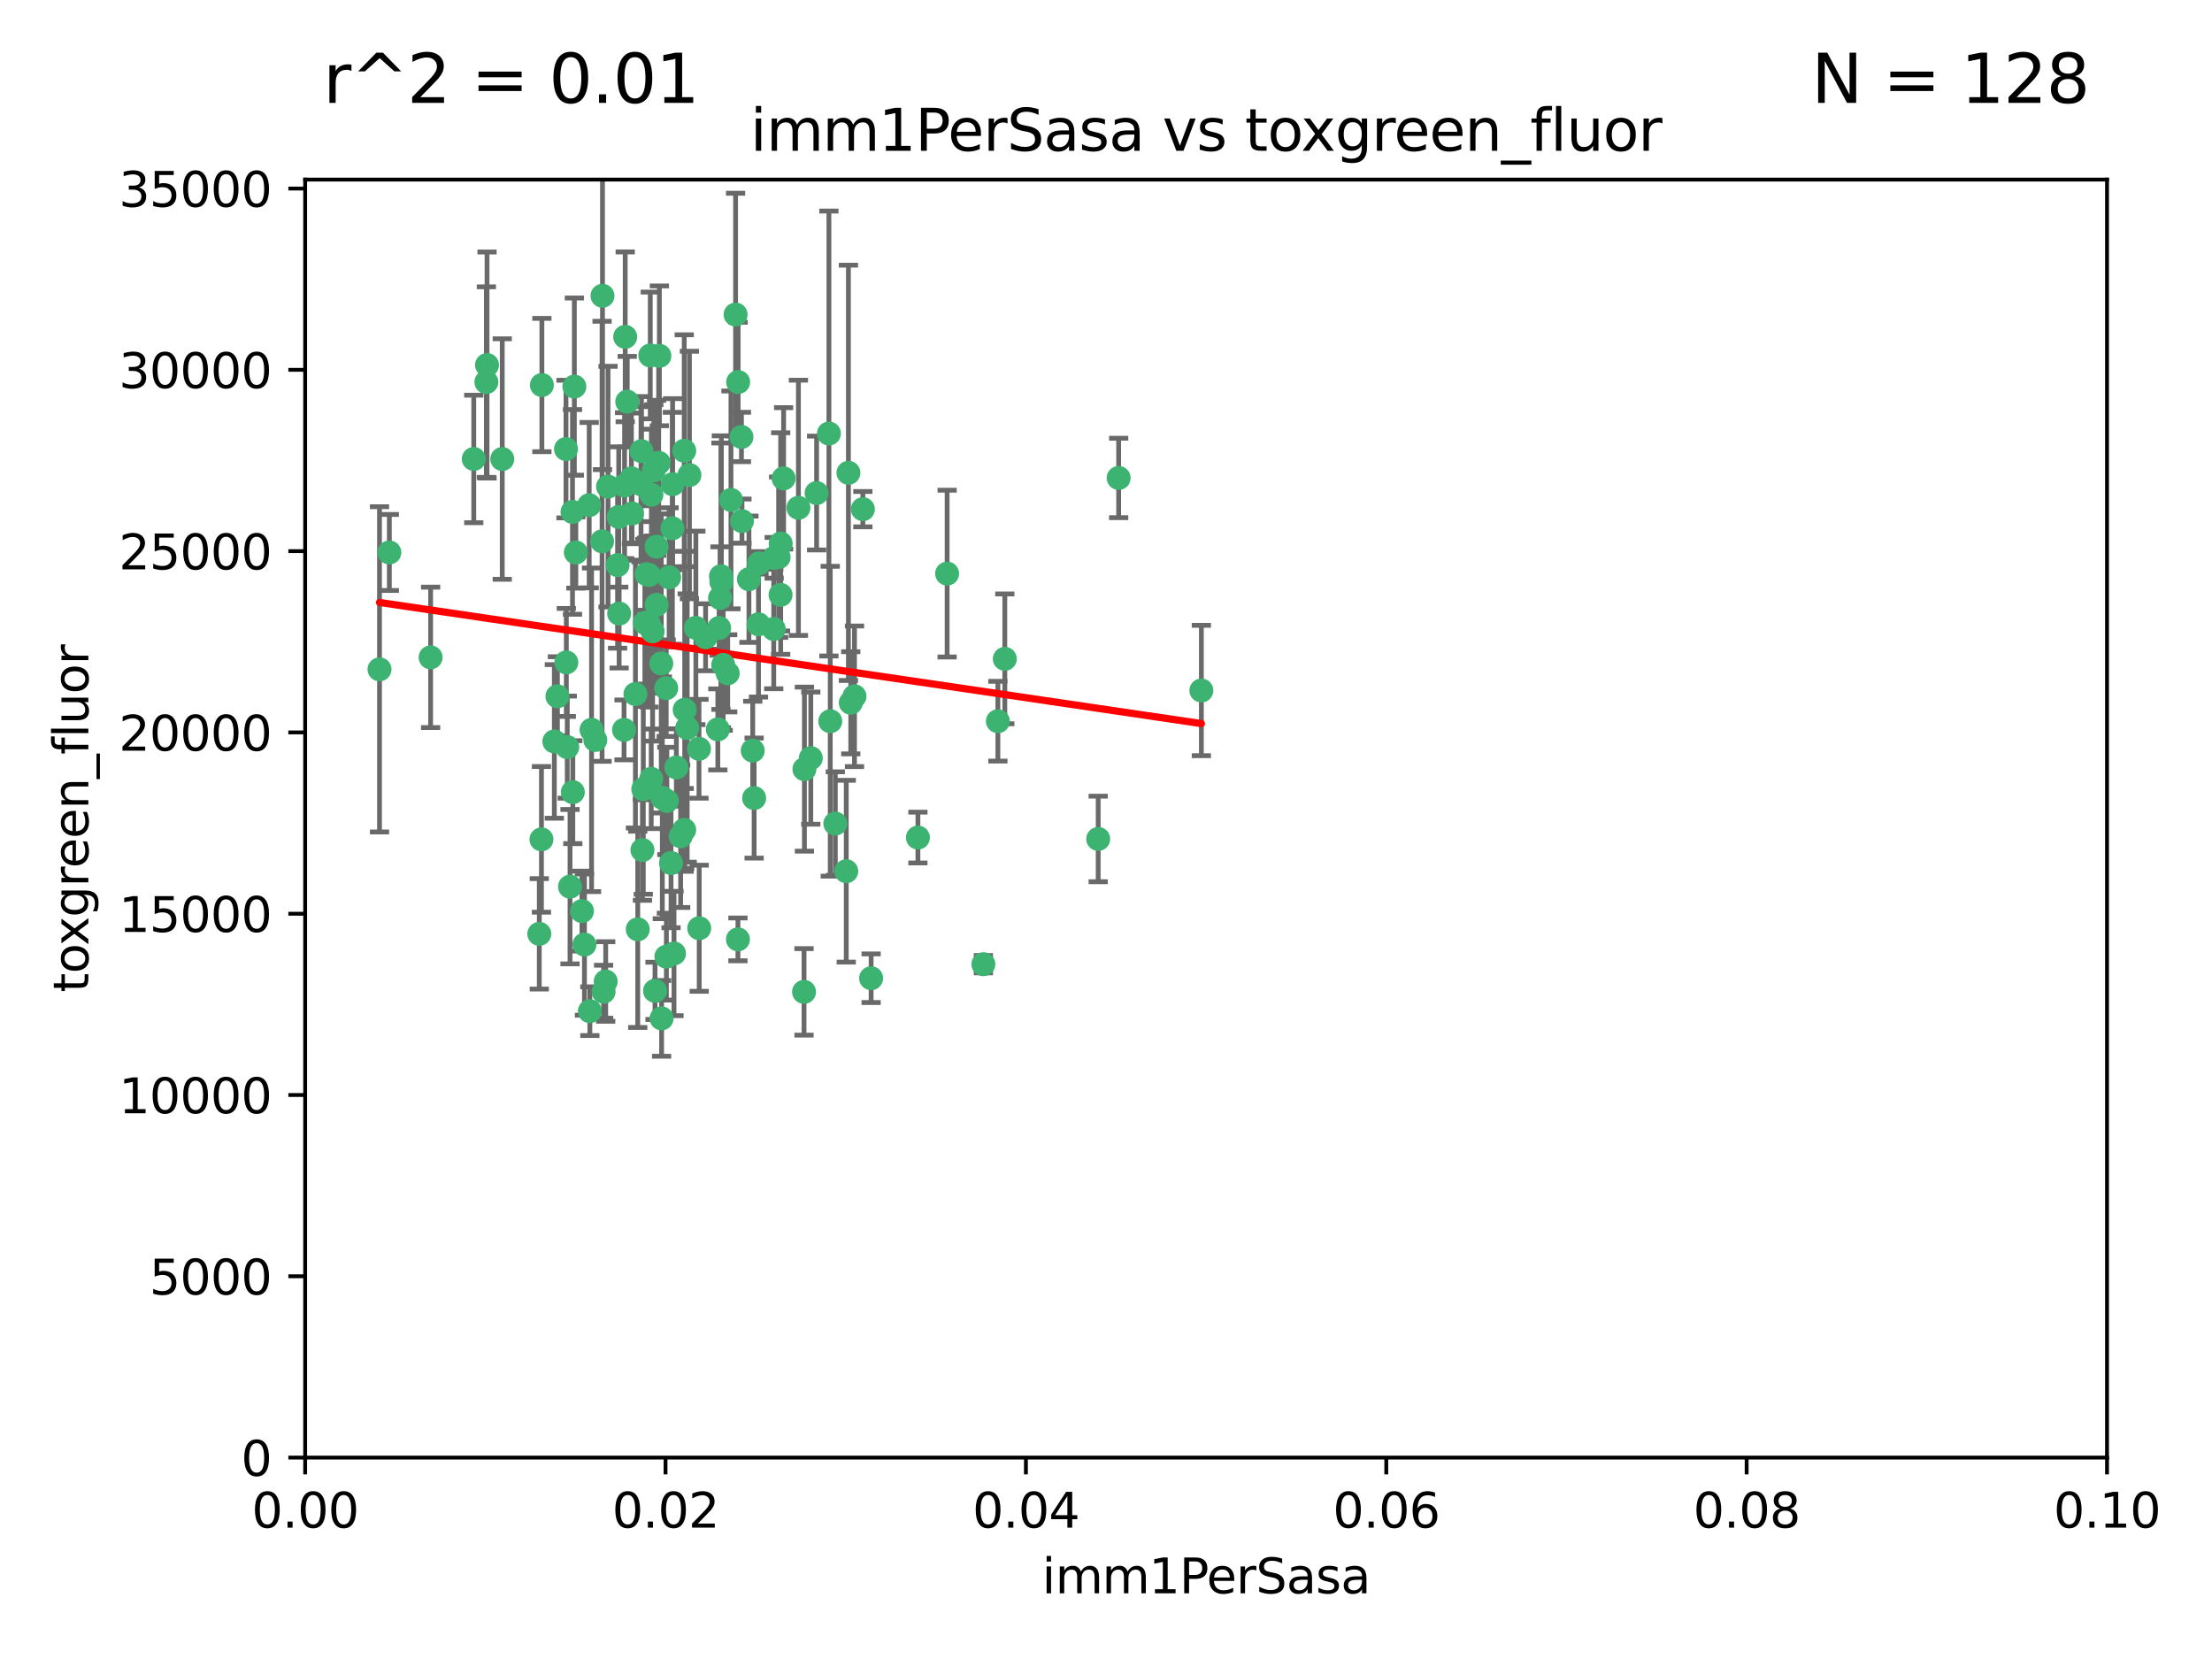 <?xml version="1.0" encoding="utf-8" standalone="no"?>
<!DOCTYPE svg PUBLIC "-//W3C//DTD SVG 1.1//EN"
  "http://www.w3.org/Graphics/SVG/1.1/DTD/svg11.dtd">
<svg xmlns:xlink="http://www.w3.org/1999/xlink" width="460.8pt" height="345.6pt" viewBox="0 0 460.8 345.6" xmlns="http://www.w3.org/2000/svg" version="1.1">
 <defs>
  <style type="text/css">*{stroke-linejoin: round; stroke-linecap: butt}</style>
 </defs>
 <g id="figure_1">
  <g id="patch_1">
   <path d="M 0 345.6 
L 460.8 345.6 
L 460.8 0 
L 0 0 
z
" style="fill: #ffffff"/>
  </g>
  <g id="axes_1">
   <g id="patch_2">
    <path d="M 63.571 303.64 
L 438.93 303.64 
L 438.93 37.411 
L 63.571 37.411 
z
" style="fill: #ffffff"/>
   </g>
   <g id="PathCollection_1">
    <defs>
     <path id="mf0cd2fc510" d="M 0 1.118 
C 0.297 1.118 0.581 1 0.791 0.791 
C 1 0.581 1.118 0.297 1.118 0 
C 1.118 -0.297 1 -0.581 0.791 -0.791 
C 0.581 -1 0.297 -1.118 0 -1.118 
C -0.297 -1.118 -0.581 -1 -0.791 -0.791 
C -1 -0.581 -1.118 -0.297 -1.118 0 
C -1.118 0.297 -1 0.581 -0.791 0.791 
C -0.581 1 -0.297 1.118 0 1.118 
z
" style="stroke: #3cb371"/>
    </defs>
    <g clip-path="url(#p50eba6f455)">
     <use xlink:href="#mf0cd2fc510" x="101.457" y="76.037" style="fill: #3cb371; stroke: #3cb371"/>
     <use xlink:href="#mf0cd2fc510" x="81.107" y="115.09" style="fill: #3cb371; stroke: #3cb371"/>
     <use xlink:href="#mf0cd2fc510" x="79.059" y="139.434" style="fill: #3cb371; stroke: #3cb371"/>
     <use xlink:href="#mf0cd2fc510" x="101.319" y="79.593" style="fill: #3cb371; stroke: #3cb371"/>
     <use xlink:href="#mf0cd2fc510" x="98.695" y="95.609" style="fill: #3cb371; stroke: #3cb371"/>
     <use xlink:href="#mf0cd2fc510" x="126.665" y="101.372" style="fill: #3cb371; stroke: #3cb371"/>
     <use xlink:href="#mf0cd2fc510" x="89.706" y="136.942" style="fill: #3cb371; stroke: #3cb371"/>
     <use xlink:href="#mf0cd2fc510" x="156.017" y="120.662" style="fill: #3cb371; stroke: #3cb371"/>
     <use xlink:href="#mf0cd2fc510" x="137.211" y="96.415" style="fill: #3cb371; stroke: #3cb371"/>
     <use xlink:href="#mf0cd2fc510" x="119.957" y="115.091" style="fill: #3cb371; stroke: #3cb371"/>
     <use xlink:href="#mf0cd2fc510" x="125.509" y="61.614" style="fill: #3cb371; stroke: #3cb371"/>
     <use xlink:href="#mf0cd2fc510" x="161.277" y="116.204" style="fill: #3cb371; stroke: #3cb371"/>
     <use xlink:href="#mf0cd2fc510" x="130.666" y="83.673" style="fill: #3cb371; stroke: #3cb371"/>
     <use xlink:href="#mf0cd2fc510" x="161.183" y="131.033" style="fill: #3cb371; stroke: #3cb371"/>
     <use xlink:href="#mf0cd2fc510" x="112.885" y="80.209" style="fill: #3cb371; stroke: #3cb371"/>
     <use xlink:href="#mf0cd2fc510" x="130.11" y="101.166" style="fill: #3cb371; stroke: #3cb371"/>
     <use xlink:href="#mf0cd2fc510" x="137.361" y="74.129" style="fill: #3cb371; stroke: #3cb371"/>
     <use xlink:href="#mf0cd2fc510" x="167.576" y="160.224" style="fill: #3cb371; stroke: #3cb371"/>
     <use xlink:href="#mf0cd2fc510" x="149.54" y="151.945" style="fill: #3cb371; stroke: #3cb371"/>
     <use xlink:href="#mf0cd2fc510" x="125.424" y="112.761" style="fill: #3cb371; stroke: #3cb371"/>
     <use xlink:href="#mf0cd2fc510" x="134.683" y="119.604" style="fill: #3cb371; stroke: #3cb371"/>
     <use xlink:href="#mf0cd2fc510" x="132.373" y="144.591" style="fill: #3cb371; stroke: #3cb371"/>
     <use xlink:href="#mf0cd2fc510" x="140.118" y="100.872" style="fill: #3cb371; stroke: #3cb371"/>
     <use xlink:href="#mf0cd2fc510" x="135.699" y="103.062" style="fill: #3cb371; stroke: #3cb371"/>
     <use xlink:href="#mf0cd2fc510" x="162.201" y="116.067" style="fill: #3cb371; stroke: #3cb371"/>
     <use xlink:href="#mf0cd2fc510" x="135.464" y="74.047" style="fill: #3cb371; stroke: #3cb371"/>
     <use xlink:href="#mf0cd2fc510" x="104.628" y="95.624" style="fill: #3cb371; stroke: #3cb371"/>
     <use xlink:href="#mf0cd2fc510" x="150.654" y="138.507" style="fill: #3cb371; stroke: #3cb371"/>
     <use xlink:href="#mf0cd2fc510" x="133.537" y="100.88" style="fill: #3cb371; stroke: #3cb371"/>
     <use xlink:href="#mf0cd2fc510" x="168.903" y="157.928" style="fill: #3cb371; stroke: #3cb371"/>
     <use xlink:href="#mf0cd2fc510" x="166.324" y="105.788" style="fill: #3cb371; stroke: #3cb371"/>
     <use xlink:href="#mf0cd2fc510" x="136.786" y="125.985" style="fill: #3cb371; stroke: #3cb371"/>
     <use xlink:href="#mf0cd2fc510" x="135.226" y="130.114" style="fill: #3cb371; stroke: #3cb371"/>
     <use xlink:href="#mf0cd2fc510" x="124.016" y="154.151" style="fill: #3cb371; stroke: #3cb371"/>
     <use xlink:href="#mf0cd2fc510" x="137.975" y="166.197" style="fill: #3cb371; stroke: #3cb371"/>
     <use xlink:href="#mf0cd2fc510" x="128.894" y="107.698" style="fill: #3cb371; stroke: #3cb371"/>
     <use xlink:href="#mf0cd2fc510" x="128.653" y="117.721" style="fill: #3cb371; stroke: #3cb371"/>
     <use xlink:href="#mf0cd2fc510" x="136.777" y="113.883" style="fill: #3cb371; stroke: #3cb371"/>
     <use xlink:href="#mf0cd2fc510" x="137.755" y="138.203" style="fill: #3cb371; stroke: #3cb371"/>
     <use xlink:href="#mf0cd2fc510" x="177.231" y="146.402" style="fill: #3cb371; stroke: #3cb371"/>
     <use xlink:href="#mf0cd2fc510" x="131.665" y="106.972" style="fill: #3cb371; stroke: #3cb371"/>
     <use xlink:href="#mf0cd2fc510" x="135.196" y="119.786" style="fill: #3cb371; stroke: #3cb371"/>
     <use xlink:href="#mf0cd2fc510" x="119.649" y="80.534" style="fill: #3cb371; stroke: #3cb371"/>
     <use xlink:href="#mf0cd2fc510" x="125.739" y="206.592" style="fill: #3cb371; stroke: #3cb371"/>
     <use xlink:href="#mf0cd2fc510" x="117.908" y="93.547" style="fill: #3cb371; stroke: #3cb371"/>
     <use xlink:href="#mf0cd2fc510" x="149.997" y="124.576" style="fill: #3cb371; stroke: #3cb371"/>
     <use xlink:href="#mf0cd2fc510" x="153.236" y="65.53" style="fill: #3cb371; stroke: #3cb371"/>
     <use xlink:href="#mf0cd2fc510" x="131.536" y="99.654" style="fill: #3cb371; stroke: #3cb371"/>
     <use xlink:href="#mf0cd2fc510" x="145.613" y="155.987" style="fill: #3cb371; stroke: #3cb371"/>
     <use xlink:href="#mf0cd2fc510" x="179.751" y="106.07" style="fill: #3cb371; stroke: #3cb371"/>
     <use xlink:href="#mf0cd2fc510" x="136.196" y="97.982" style="fill: #3cb371; stroke: #3cb371"/>
     <use xlink:href="#mf0cd2fc510" x="119.328" y="165.021" style="fill: #3cb371; stroke: #3cb371"/>
     <use xlink:href="#mf0cd2fc510" x="143.618" y="98.96" style="fill: #3cb371; stroke: #3cb371"/>
     <use xlink:href="#mf0cd2fc510" x="139.392" y="120.269" style="fill: #3cb371; stroke: #3cb371"/>
     <use xlink:href="#mf0cd2fc510" x="122.878" y="210.65" style="fill: #3cb371; stroke: #3cb371"/>
     <use xlink:href="#mf0cd2fc510" x="154.563" y="108.552" style="fill: #3cb371; stroke: #3cb371"/>
     <use xlink:href="#mf0cd2fc510" x="158.007" y="130.059" style="fill: #3cb371; stroke: #3cb371"/>
     <use xlink:href="#mf0cd2fc510" x="143.155" y="151.66" style="fill: #3cb371; stroke: #3cb371"/>
     <use xlink:href="#mf0cd2fc510" x="153.769" y="79.585" style="fill: #3cb371; stroke: #3cb371"/>
     <use xlink:href="#mf0cd2fc510" x="149.81" y="130.815" style="fill: #3cb371; stroke: #3cb371"/>
     <use xlink:href="#mf0cd2fc510" x="118.169" y="155.635" style="fill: #3cb371; stroke: #3cb371"/>
     <use xlink:href="#mf0cd2fc510" x="126.179" y="204.462" style="fill: #3cb371; stroke: #3cb371"/>
     <use xlink:href="#mf0cd2fc510" x="136.451" y="206.41" style="fill: #3cb371; stroke: #3cb371"/>
     <use xlink:href="#mf0cd2fc510" x="140.407" y="198.628" style="fill: #3cb371; stroke: #3cb371"/>
     <use xlink:href="#mf0cd2fc510" x="112.795" y="174.858" style="fill: #3cb371; stroke: #3cb371"/>
     <use xlink:href="#mf0cd2fc510" x="150.191" y="120.034" style="fill: #3cb371; stroke: #3cb371"/>
     <use xlink:href="#mf0cd2fc510" x="151.594" y="140.267" style="fill: #3cb371; stroke: #3cb371"/>
     <use xlink:href="#mf0cd2fc510" x="142.539" y="93.895" style="fill: #3cb371; stroke: #3cb371"/>
     <use xlink:href="#mf0cd2fc510" x="178.006" y="145.051" style="fill: #3cb371; stroke: #3cb371"/>
     <use xlink:href="#mf0cd2fc510" x="158.116" y="117.366" style="fill: #3cb371; stroke: #3cb371"/>
     <use xlink:href="#mf0cd2fc510" x="133.632" y="93.983" style="fill: #3cb371; stroke: #3cb371"/>
     <use xlink:href="#mf0cd2fc510" x="170.113" y="102.712" style="fill: #3cb371; stroke: #3cb371"/>
     <use xlink:href="#mf0cd2fc510" x="129.998" y="152.046" style="fill: #3cb371; stroke: #3cb371"/>
     <use xlink:href="#mf0cd2fc510" x="128.977" y="127.818" style="fill: #3cb371; stroke: #3cb371"/>
     <use xlink:href="#mf0cd2fc510" x="152.275" y="104.143" style="fill: #3cb371; stroke: #3cb371"/>
     <use xlink:href="#mf0cd2fc510" x="140.068" y="110.051" style="fill: #3cb371; stroke: #3cb371"/>
     <use xlink:href="#mf0cd2fc510" x="150.274" y="121.191" style="fill: #3cb371; stroke: #3cb371"/>
     <use xlink:href="#mf0cd2fc510" x="130.241" y="70.169" style="fill: #3cb371; stroke: #3cb371"/>
     <use xlink:href="#mf0cd2fc510" x="162.631" y="113.229" style="fill: #3cb371; stroke: #3cb371"/>
     <use xlink:href="#mf0cd2fc510" x="138.918" y="166.847" style="fill: #3cb371; stroke: #3cb371"/>
     <use xlink:href="#mf0cd2fc510" x="116.121" y="145.049" style="fill: #3cb371; stroke: #3cb371"/>
     <use xlink:href="#mf0cd2fc510" x="207.877" y="150.242" style="fill: #3cb371; stroke: #3cb371"/>
     <use xlink:href="#mf0cd2fc510" x="209.321" y="137.251" style="fill: #3cb371; stroke: #3cb371"/>
     <use xlink:href="#mf0cd2fc510" x="117.976" y="137.993" style="fill: #3cb371; stroke: #3cb371"/>
     <use xlink:href="#mf0cd2fc510" x="172.678" y="90.309" style="fill: #3cb371; stroke: #3cb371"/>
     <use xlink:href="#mf0cd2fc510" x="132.856" y="193.597" style="fill: #3cb371; stroke: #3cb371"/>
     <use xlink:href="#mf0cd2fc510" x="112.344" y="194.538" style="fill: #3cb371; stroke: #3cb371"/>
     <use xlink:href="#mf0cd2fc510" x="163.241" y="99.653" style="fill: #3cb371; stroke: #3cb371"/>
     <use xlink:href="#mf0cd2fc510" x="119.263" y="106.641" style="fill: #3cb371; stroke: #3cb371"/>
     <use xlink:href="#mf0cd2fc510" x="135.948" y="131.52" style="fill: #3cb371; stroke: #3cb371"/>
     <use xlink:href="#mf0cd2fc510" x="121.234" y="189.794" style="fill: #3cb371; stroke: #3cb371"/>
     <use xlink:href="#mf0cd2fc510" x="172.958" y="150.246" style="fill: #3cb371; stroke: #3cb371"/>
     <use xlink:href="#mf0cd2fc510" x="157.1" y="166.253" style="fill: #3cb371; stroke: #3cb371"/>
     <use xlink:href="#mf0cd2fc510" x="204.855" y="200.861" style="fill: #3cb371; stroke: #3cb371"/>
     <use xlink:href="#mf0cd2fc510" x="176.743" y="98.495" style="fill: #3cb371; stroke: #3cb371"/>
     <use xlink:href="#mf0cd2fc510" x="233.037" y="99.568" style="fill: #3cb371; stroke: #3cb371"/>
     <use xlink:href="#mf0cd2fc510" x="123.231" y="152.035" style="fill: #3cb371; stroke: #3cb371"/>
     <use xlink:href="#mf0cd2fc510" x="181.47" y="203.781" style="fill: #3cb371; stroke: #3cb371"/>
     <use xlink:href="#mf0cd2fc510" x="121.754" y="196.77" style="fill: #3cb371; stroke: #3cb371"/>
     <use xlink:href="#mf0cd2fc510" x="250.266" y="143.844" style="fill: #3cb371; stroke: #3cb371"/>
     <use xlink:href="#mf0cd2fc510" x="176.29" y="181.487" style="fill: #3cb371; stroke: #3cb371"/>
     <use xlink:href="#mf0cd2fc510" x="137.823" y="212.147" style="fill: #3cb371; stroke: #3cb371"/>
     <use xlink:href="#mf0cd2fc510" x="174.014" y="171.57" style="fill: #3cb371; stroke: #3cb371"/>
     <use xlink:href="#mf0cd2fc510" x="167.495" y="206.625" style="fill: #3cb371; stroke: #3cb371"/>
     <use xlink:href="#mf0cd2fc510" x="156.807" y="156.366" style="fill: #3cb371; stroke: #3cb371"/>
     <use xlink:href="#mf0cd2fc510" x="118.746" y="184.712" style="fill: #3cb371; stroke: #3cb371"/>
     <use xlink:href="#mf0cd2fc510" x="154.458" y="91.028" style="fill: #3cb371; stroke: #3cb371"/>
     <use xlink:href="#mf0cd2fc510" x="140.899" y="159.878" style="fill: #3cb371; stroke: #3cb371"/>
     <use xlink:href="#mf0cd2fc510" x="153.727" y="195.688" style="fill: #3cb371; stroke: #3cb371"/>
     <use xlink:href="#mf0cd2fc510" x="144.959" y="130.801" style="fill: #3cb371; stroke: #3cb371"/>
     <use xlink:href="#mf0cd2fc510" x="139.79" y="179.787" style="fill: #3cb371; stroke: #3cb371"/>
     <use xlink:href="#mf0cd2fc510" x="197.304" y="119.492" style="fill: #3cb371; stroke: #3cb371"/>
     <use xlink:href="#mf0cd2fc510" x="133.833" y="177.08" style="fill: #3cb371; stroke: #3cb371"/>
     <use xlink:href="#mf0cd2fc510" x="141.792" y="174.211" style="fill: #3cb371; stroke: #3cb371"/>
     <use xlink:href="#mf0cd2fc510" x="191.219" y="174.48" style="fill: #3cb371; stroke: #3cb371"/>
     <use xlink:href="#mf0cd2fc510" x="145.66" y="193.367" style="fill: #3cb371; stroke: #3cb371"/>
     <use xlink:href="#mf0cd2fc510" x="115.48" y="154.457" style="fill: #3cb371; stroke: #3cb371"/>
     <use xlink:href="#mf0cd2fc510" x="122.738" y="105.234" style="fill: #3cb371; stroke: #3cb371"/>
     <use xlink:href="#mf0cd2fc510" x="134.334" y="129.752" style="fill: #3cb371; stroke: #3cb371"/>
     <use xlink:href="#mf0cd2fc510" x="142.635" y="147.862" style="fill: #3cb371; stroke: #3cb371"/>
     <use xlink:href="#mf0cd2fc510" x="146.989" y="132.758" style="fill: #3cb371; stroke: #3cb371"/>
     <use xlink:href="#mf0cd2fc510" x="142.527" y="172.883" style="fill: #3cb371; stroke: #3cb371"/>
     <use xlink:href="#mf0cd2fc510" x="134.01" y="164.396" style="fill: #3cb371; stroke: #3cb371"/>
     <use xlink:href="#mf0cd2fc510" x="138.782" y="143.358" style="fill: #3cb371; stroke: #3cb371"/>
     <use xlink:href="#mf0cd2fc510" x="138.822" y="199.288" style="fill: #3cb371; stroke: #3cb371"/>
     <use xlink:href="#mf0cd2fc510" x="135.66" y="162.243" style="fill: #3cb371; stroke: #3cb371"/>
     <use xlink:href="#mf0cd2fc510" x="162.604" y="123.914" style="fill: #3cb371; stroke: #3cb371"/>
     <use xlink:href="#mf0cd2fc510" x="228.774" y="174.769" style="fill: #3cb371; stroke: #3cb371"/>
    </g>
   </g>
   <g id="matplotlib.axis_1">
    <g id="xtick_1">
     <g id="line2d_1">
      <defs>
       <path id="m65315d054f" d="M 0 0 
L 0 3.5 
" style="stroke: #000000; stroke-width: 0.8"/>
      </defs>
      <g>
       <use xlink:href="#m65315d054f" x="63.571" y="303.64" style="stroke: #000000; stroke-width: 0.8"/>
      </g>
     </g>
     <g id="text_1">
      <!-- 0.00 -->
      <g transform="translate(52.438 318.238)scale(0.1 -0.1)">
       <defs>
        <path id="DejaVuSans-30" d="M 2034 4250 
Q 1547 4250 1301 3770 
Q 1056 3291 1056 2328 
Q 1056 1369 1301 889 
Q 1547 409 2034 409 
Q 2525 409 2770 889 
Q 3016 1369 3016 2328 
Q 3016 3291 2770 3770 
Q 2525 4250 2034 4250 
z
M 2034 4750 
Q 2819 4750 3233 4129 
Q 3647 3509 3647 2328 
Q 3647 1150 3233 529 
Q 2819 -91 2034 -91 
Q 1250 -91 836 529 
Q 422 1150 422 2328 
Q 422 3509 836 4129 
Q 1250 4750 2034 4750 
z
" transform="scale(0.016)"/>
        <path id="DejaVuSans-2e" d="M 684 794 
L 1344 794 
L 1344 0 
L 684 0 
L 684 794 
z
" transform="scale(0.016)"/>
       </defs>
       <use xlink:href="#DejaVuSans-30"/>
       <use xlink:href="#DejaVuSans-2e" x="63.623"/>
       <use xlink:href="#DejaVuSans-30" x="95.41"/>
       <use xlink:href="#DejaVuSans-30" x="159.033"/>
      </g>
     </g>
    </g>
    <g id="xtick_2">
     <g id="line2d_2">
      <g>
       <use xlink:href="#m65315d054f" x="138.643" y="303.64" style="stroke: #000000; stroke-width: 0.8"/>
      </g>
     </g>
     <g id="text_2">
      <!-- 0.02 -->
      <g transform="translate(127.51 318.238)scale(0.1 -0.1)">
       <defs>
        <path id="DejaVuSans-32" d="M 1228 531 
L 3431 531 
L 3431 0 
L 469 0 
L 469 531 
Q 828 903 1448 1529 
Q 2069 2156 2228 2338 
Q 2531 2678 2651 2914 
Q 2772 3150 2772 3378 
Q 2772 3750 2511 3984 
Q 2250 4219 1831 4219 
Q 1534 4219 1204 4116 
Q 875 4013 500 3803 
L 500 4441 
Q 881 4594 1212 4672 
Q 1544 4750 1819 4750 
Q 2544 4750 2975 4387 
Q 3406 4025 3406 3419 
Q 3406 3131 3298 2873 
Q 3191 2616 2906 2266 
Q 2828 2175 2409 1742 
Q 1991 1309 1228 531 
z
" transform="scale(0.016)"/>
       </defs>
       <use xlink:href="#DejaVuSans-30"/>
       <use xlink:href="#DejaVuSans-2e" x="63.623"/>
       <use xlink:href="#DejaVuSans-30" x="95.41"/>
       <use xlink:href="#DejaVuSans-32" x="159.033"/>
      </g>
     </g>
    </g>
    <g id="xtick_3">
     <g id="line2d_3">
      <g>
       <use xlink:href="#m65315d054f" x="213.715" y="303.64" style="stroke: #000000; stroke-width: 0.8"/>
      </g>
     </g>
     <g id="text_3">
      <!-- 0.04 -->
      <g transform="translate(202.582 318.238)scale(0.1 -0.1)">
       <defs>
        <path id="DejaVuSans-34" d="M 2419 4116 
L 825 1625 
L 2419 1625 
L 2419 4116 
z
M 2253 4666 
L 3047 4666 
L 3047 1625 
L 3713 1625 
L 3713 1100 
L 3047 1100 
L 3047 0 
L 2419 0 
L 2419 1100 
L 313 1100 
L 313 1709 
L 2253 4666 
z
" transform="scale(0.016)"/>
       </defs>
       <use xlink:href="#DejaVuSans-30"/>
       <use xlink:href="#DejaVuSans-2e" x="63.623"/>
       <use xlink:href="#DejaVuSans-30" x="95.41"/>
       <use xlink:href="#DejaVuSans-34" x="159.033"/>
      </g>
     </g>
    </g>
    <g id="xtick_4">
     <g id="line2d_4">
      <g>
       <use xlink:href="#m65315d054f" x="288.786" y="303.64" style="stroke: #000000; stroke-width: 0.8"/>
      </g>
     </g>
     <g id="text_4">
      <!-- 0.06 -->
      <g transform="translate(277.654 318.238)scale(0.1 -0.1)">
       <defs>
        <path id="DejaVuSans-36" d="M 2113 2584 
Q 1688 2584 1439 2293 
Q 1191 2003 1191 1497 
Q 1191 994 1439 701 
Q 1688 409 2113 409 
Q 2538 409 2786 701 
Q 3034 994 3034 1497 
Q 3034 2003 2786 2293 
Q 2538 2584 2113 2584 
z
M 3366 4563 
L 3366 3988 
Q 3128 4100 2886 4159 
Q 2644 4219 2406 4219 
Q 1781 4219 1451 3797 
Q 1122 3375 1075 2522 
Q 1259 2794 1537 2939 
Q 1816 3084 2150 3084 
Q 2853 3084 3261 2657 
Q 3669 2231 3669 1497 
Q 3669 778 3244 343 
Q 2819 -91 2113 -91 
Q 1303 -91 875 529 
Q 447 1150 447 2328 
Q 447 3434 972 4092 
Q 1497 4750 2381 4750 
Q 2619 4750 2861 4703 
Q 3103 4656 3366 4563 
z
" transform="scale(0.016)"/>
       </defs>
       <use xlink:href="#DejaVuSans-30"/>
       <use xlink:href="#DejaVuSans-2e" x="63.623"/>
       <use xlink:href="#DejaVuSans-30" x="95.41"/>
       <use xlink:href="#DejaVuSans-36" x="159.033"/>
      </g>
     </g>
    </g>
    <g id="xtick_5">
     <g id="line2d_5">
      <g>
       <use xlink:href="#m65315d054f" x="363.858" y="303.64" style="stroke: #000000; stroke-width: 0.8"/>
      </g>
     </g>
     <g id="text_5">
      <!-- 0.08 -->
      <g transform="translate(352.725 318.238)scale(0.1 -0.1)">
       <defs>
        <path id="DejaVuSans-38" d="M 2034 2216 
Q 1584 2216 1326 1975 
Q 1069 1734 1069 1313 
Q 1069 891 1326 650 
Q 1584 409 2034 409 
Q 2484 409 2743 651 
Q 3003 894 3003 1313 
Q 3003 1734 2745 1975 
Q 2488 2216 2034 2216 
z
M 1403 2484 
Q 997 2584 770 2862 
Q 544 3141 544 3541 
Q 544 4100 942 4425 
Q 1341 4750 2034 4750 
Q 2731 4750 3128 4425 
Q 3525 4100 3525 3541 
Q 3525 3141 3298 2862 
Q 3072 2584 2669 2484 
Q 3125 2378 3379 2068 
Q 3634 1759 3634 1313 
Q 3634 634 3220 271 
Q 2806 -91 2034 -91 
Q 1263 -91 848 271 
Q 434 634 434 1313 
Q 434 1759 690 2068 
Q 947 2378 1403 2484 
z
M 1172 3481 
Q 1172 3119 1398 2916 
Q 1625 2713 2034 2713 
Q 2441 2713 2670 2916 
Q 2900 3119 2900 3481 
Q 2900 3844 2670 4047 
Q 2441 4250 2034 4250 
Q 1625 4250 1398 4047 
Q 1172 3844 1172 3481 
z
" transform="scale(0.016)"/>
       </defs>
       <use xlink:href="#DejaVuSans-30"/>
       <use xlink:href="#DejaVuSans-2e" x="63.623"/>
       <use xlink:href="#DejaVuSans-30" x="95.41"/>
       <use xlink:href="#DejaVuSans-38" x="159.033"/>
      </g>
     </g>
    </g>
    <g id="xtick_6">
     <g id="line2d_6">
      <g>
       <use xlink:href="#m65315d054f" x="438.93" y="303.64" style="stroke: #000000; stroke-width: 0.8"/>
      </g>
     </g>
     <g id="text_6">
      <!-- 0.10 -->
      <g transform="translate(427.797 318.238)scale(0.1 -0.1)">
       <defs>
        <path id="DejaVuSans-31" d="M 794 531 
L 1825 531 
L 1825 4091 
L 703 3866 
L 703 4441 
L 1819 4666 
L 2450 4666 
L 2450 531 
L 3481 531 
L 3481 0 
L 794 0 
L 794 531 
z
" transform="scale(0.016)"/>
       </defs>
       <use xlink:href="#DejaVuSans-30"/>
       <use xlink:href="#DejaVuSans-2e" x="63.623"/>
       <use xlink:href="#DejaVuSans-31" x="95.41"/>
       <use xlink:href="#DejaVuSans-30" x="159.033"/>
      </g>
     </g>
    </g>
    <g id="text_7">
     <!-- imm1PerSasa -->
     <g transform="translate(217.067 331.917)scale(0.1 -0.1)">
      <defs>
       <path id="DejaVuSans-69" d="M 603 3500 
L 1178 3500 
L 1178 0 
L 603 0 
L 603 3500 
z
M 603 4863 
L 1178 4863 
L 1178 4134 
L 603 4134 
L 603 4863 
z
" transform="scale(0.016)"/>
       <path id="DejaVuSans-6d" d="M 3328 2828 
Q 3544 3216 3844 3400 
Q 4144 3584 4550 3584 
Q 5097 3584 5394 3201 
Q 5691 2819 5691 2113 
L 5691 0 
L 5113 0 
L 5113 2094 
Q 5113 2597 4934 2840 
Q 4756 3084 4391 3084 
Q 3944 3084 3684 2787 
Q 3425 2491 3425 1978 
L 3425 0 
L 2847 0 
L 2847 2094 
Q 2847 2600 2669 2842 
Q 2491 3084 2119 3084 
Q 1678 3084 1418 2786 
Q 1159 2488 1159 1978 
L 1159 0 
L 581 0 
L 581 3500 
L 1159 3500 
L 1159 2956 
Q 1356 3278 1631 3431 
Q 1906 3584 2284 3584 
Q 2666 3584 2933 3390 
Q 3200 3197 3328 2828 
z
" transform="scale(0.016)"/>
       <path id="DejaVuSans-50" d="M 1259 4147 
L 1259 2394 
L 2053 2394 
Q 2494 2394 2734 2622 
Q 2975 2850 2975 3272 
Q 2975 3691 2734 3919 
Q 2494 4147 2053 4147 
L 1259 4147 
z
M 628 4666 
L 2053 4666 
Q 2838 4666 3239 4311 
Q 3641 3956 3641 3272 
Q 3641 2581 3239 2228 
Q 2838 1875 2053 1875 
L 1259 1875 
L 1259 0 
L 628 0 
L 628 4666 
z
" transform="scale(0.016)"/>
       <path id="DejaVuSans-65" d="M 3597 1894 
L 3597 1613 
L 953 1613 
Q 991 1019 1311 708 
Q 1631 397 2203 397 
Q 2534 397 2845 478 
Q 3156 559 3463 722 
L 3463 178 
Q 3153 47 2828 -22 
Q 2503 -91 2169 -91 
Q 1331 -91 842 396 
Q 353 884 353 1716 
Q 353 2575 817 3079 
Q 1281 3584 2069 3584 
Q 2775 3584 3186 3129 
Q 3597 2675 3597 1894 
z
M 3022 2063 
Q 3016 2534 2758 2815 
Q 2500 3097 2075 3097 
Q 1594 3097 1305 2825 
Q 1016 2553 972 2059 
L 3022 2063 
z
" transform="scale(0.016)"/>
       <path id="DejaVuSans-72" d="M 2631 2963 
Q 2534 3019 2420 3045 
Q 2306 3072 2169 3072 
Q 1681 3072 1420 2755 
Q 1159 2438 1159 1844 
L 1159 0 
L 581 0 
L 581 3500 
L 1159 3500 
L 1159 2956 
Q 1341 3275 1631 3429 
Q 1922 3584 2338 3584 
Q 2397 3584 2469 3576 
Q 2541 3569 2628 3553 
L 2631 2963 
z
" transform="scale(0.016)"/>
       <path id="DejaVuSans-53" d="M 3425 4513 
L 3425 3897 
Q 3066 4069 2747 4153 
Q 2428 4238 2131 4238 
Q 1616 4238 1336 4038 
Q 1056 3838 1056 3469 
Q 1056 3159 1242 3001 
Q 1428 2844 1947 2747 
L 2328 2669 
Q 3034 2534 3370 2195 
Q 3706 1856 3706 1288 
Q 3706 609 3251 259 
Q 2797 -91 1919 -91 
Q 1588 -91 1214 -16 
Q 841 59 441 206 
L 441 856 
Q 825 641 1194 531 
Q 1563 422 1919 422 
Q 2459 422 2753 634 
Q 3047 847 3047 1241 
Q 3047 1584 2836 1778 
Q 2625 1972 2144 2069 
L 1759 2144 
Q 1053 2284 737 2584 
Q 422 2884 422 3419 
Q 422 4038 858 4394 
Q 1294 4750 2059 4750 
Q 2388 4750 2728 4690 
Q 3069 4631 3425 4513 
z
" transform="scale(0.016)"/>
       <path id="DejaVuSans-61" d="M 2194 1759 
Q 1497 1759 1228 1600 
Q 959 1441 959 1056 
Q 959 750 1161 570 
Q 1363 391 1709 391 
Q 2188 391 2477 730 
Q 2766 1069 2766 1631 
L 2766 1759 
L 2194 1759 
z
M 3341 1997 
L 3341 0 
L 2766 0 
L 2766 531 
Q 2569 213 2275 61 
Q 1981 -91 1556 -91 
Q 1019 -91 701 211 
Q 384 513 384 1019 
Q 384 1609 779 1909 
Q 1175 2209 1959 2209 
L 2766 2209 
L 2766 2266 
Q 2766 2663 2505 2880 
Q 2244 3097 1772 3097 
Q 1472 3097 1187 3025 
Q 903 2953 641 2809 
L 641 3341 
Q 956 3463 1253 3523 
Q 1550 3584 1831 3584 
Q 2591 3584 2966 3190 
Q 3341 2797 3341 1997 
z
" transform="scale(0.016)"/>
       <path id="DejaVuSans-73" d="M 2834 3397 
L 2834 2853 
Q 2591 2978 2328 3040 
Q 2066 3103 1784 3103 
Q 1356 3103 1142 2972 
Q 928 2841 928 2578 
Q 928 2378 1081 2264 
Q 1234 2150 1697 2047 
L 1894 2003 
Q 2506 1872 2764 1633 
Q 3022 1394 3022 966 
Q 3022 478 2636 193 
Q 2250 -91 1575 -91 
Q 1294 -91 989 -36 
Q 684 19 347 128 
L 347 722 
Q 666 556 975 473 
Q 1284 391 1588 391 
Q 1994 391 2212 530 
Q 2431 669 2431 922 
Q 2431 1156 2273 1281 
Q 2116 1406 1581 1522 
L 1381 1569 
Q 847 1681 609 1914 
Q 372 2147 372 2553 
Q 372 3047 722 3315 
Q 1072 3584 1716 3584 
Q 2034 3584 2315 3537 
Q 2597 3491 2834 3397 
z
" transform="scale(0.016)"/>
      </defs>
      <use xlink:href="#DejaVuSans-69"/>
      <use xlink:href="#DejaVuSans-6d" x="27.783"/>
      <use xlink:href="#DejaVuSans-6d" x="125.195"/>
      <use xlink:href="#DejaVuSans-31" x="222.607"/>
      <use xlink:href="#DejaVuSans-50" x="286.23"/>
      <use xlink:href="#DejaVuSans-65" x="342.908"/>
      <use xlink:href="#DejaVuSans-72" x="404.432"/>
      <use xlink:href="#DejaVuSans-53" x="445.545"/>
      <use xlink:href="#DejaVuSans-61" x="509.021"/>
      <use xlink:href="#DejaVuSans-73" x="570.301"/>
      <use xlink:href="#DejaVuSans-61" x="622.4"/>
     </g>
    </g>
   </g>
   <g id="matplotlib.axis_2">
    <g id="ytick_1">
     <g id="line2d_7">
      <defs>
       <path id="ma450283416" d="M 0 0 
L -3.5 0 
" style="stroke: #000000; stroke-width: 0.8"/>
      </defs>
      <g>
       <use xlink:href="#ma450283416" x="63.571" y="303.64" style="stroke: #000000; stroke-width: 0.8"/>
      </g>
     </g>
     <g id="text_8">
      <!-- 0 -->
      <g transform="translate(50.209 307.439)scale(0.1 -0.1)">
       <use xlink:href="#DejaVuSans-30"/>
      </g>
     </g>
    </g>
    <g id="ytick_2">
     <g id="line2d_8">
      <g>
       <use xlink:href="#ma450283416" x="63.571" y="265.874" style="stroke: #000000; stroke-width: 0.8"/>
      </g>
     </g>
     <g id="text_9">
      <!-- 5000 -->
      <g transform="translate(31.121 269.673)scale(0.1 -0.1)">
       <defs>
        <path id="DejaVuSans-35" d="M 691 4666 
L 3169 4666 
L 3169 4134 
L 1269 4134 
L 1269 2991 
Q 1406 3038 1543 3061 
Q 1681 3084 1819 3084 
Q 2600 3084 3056 2656 
Q 3513 2228 3513 1497 
Q 3513 744 3044 326 
Q 2575 -91 1722 -91 
Q 1428 -91 1123 -41 
Q 819 9 494 109 
L 494 744 
Q 775 591 1075 516 
Q 1375 441 1709 441 
Q 2250 441 2565 725 
Q 2881 1009 2881 1497 
Q 2881 1984 2565 2268 
Q 2250 2553 1709 2553 
Q 1456 2553 1204 2497 
Q 953 2441 691 2322 
L 691 4666 
z
" transform="scale(0.016)"/>
       </defs>
       <use xlink:href="#DejaVuSans-35"/>
       <use xlink:href="#DejaVuSans-30" x="63.623"/>
       <use xlink:href="#DejaVuSans-30" x="127.246"/>
       <use xlink:href="#DejaVuSans-30" x="190.869"/>
      </g>
     </g>
    </g>
    <g id="ytick_3">
     <g id="line2d_9">
      <g>
       <use xlink:href="#ma450283416" x="63.571" y="228.108" style="stroke: #000000; stroke-width: 0.8"/>
      </g>
     </g>
     <g id="text_10">
      <!-- 10000 -->
      <g transform="translate(24.759 231.907)scale(0.1 -0.1)">
       <use xlink:href="#DejaVuSans-31"/>
       <use xlink:href="#DejaVuSans-30" x="63.623"/>
       <use xlink:href="#DejaVuSans-30" x="127.246"/>
       <use xlink:href="#DejaVuSans-30" x="190.869"/>
       <use xlink:href="#DejaVuSans-30" x="254.492"/>
      </g>
     </g>
    </g>
    <g id="ytick_4">
     <g id="line2d_10">
      <g>
       <use xlink:href="#ma450283416" x="63.571" y="190.342" style="stroke: #000000; stroke-width: 0.8"/>
      </g>
     </g>
     <g id="text_11">
      <!-- 15000 -->
      <g transform="translate(24.759 194.141)scale(0.1 -0.1)">
       <use xlink:href="#DejaVuSans-31"/>
       <use xlink:href="#DejaVuSans-35" x="63.623"/>
       <use xlink:href="#DejaVuSans-30" x="127.246"/>
       <use xlink:href="#DejaVuSans-30" x="190.869"/>
       <use xlink:href="#DejaVuSans-30" x="254.492"/>
      </g>
     </g>
    </g>
    <g id="ytick_5">
     <g id="line2d_11">
      <g>
       <use xlink:href="#ma450283416" x="63.571" y="152.576" style="stroke: #000000; stroke-width: 0.8"/>
      </g>
     </g>
     <g id="text_12">
      <!-- 20000 -->
      <g transform="translate(24.759 156.375)scale(0.1 -0.1)">
       <use xlink:href="#DejaVuSans-32"/>
       <use xlink:href="#DejaVuSans-30" x="63.623"/>
       <use xlink:href="#DejaVuSans-30" x="127.246"/>
       <use xlink:href="#DejaVuSans-30" x="190.869"/>
       <use xlink:href="#DejaVuSans-30" x="254.492"/>
      </g>
     </g>
    </g>
    <g id="ytick_6">
     <g id="line2d_12">
      <g>
       <use xlink:href="#ma450283416" x="63.571" y="114.81" style="stroke: #000000; stroke-width: 0.8"/>
      </g>
     </g>
     <g id="text_13">
      <!-- 25000 -->
      <g transform="translate(24.759 118.609)scale(0.1 -0.1)">
       <use xlink:href="#DejaVuSans-32"/>
       <use xlink:href="#DejaVuSans-35" x="63.623"/>
       <use xlink:href="#DejaVuSans-30" x="127.246"/>
       <use xlink:href="#DejaVuSans-30" x="190.869"/>
       <use xlink:href="#DejaVuSans-30" x="254.492"/>
      </g>
     </g>
    </g>
    <g id="ytick_7">
     <g id="line2d_13">
      <g>
       <use xlink:href="#ma450283416" x="63.571" y="77.044" style="stroke: #000000; stroke-width: 0.8"/>
      </g>
     </g>
     <g id="text_14">
      <!-- 30000 -->
      <g transform="translate(24.759 80.844)scale(0.1 -0.1)">
       <defs>
        <path id="DejaVuSans-33" d="M 2597 2516 
Q 3050 2419 3304 2112 
Q 3559 1806 3559 1356 
Q 3559 666 3084 287 
Q 2609 -91 1734 -91 
Q 1441 -91 1130 -33 
Q 819 25 488 141 
L 488 750 
Q 750 597 1062 519 
Q 1375 441 1716 441 
Q 2309 441 2620 675 
Q 2931 909 2931 1356 
Q 2931 1769 2642 2001 
Q 2353 2234 1838 2234 
L 1294 2234 
L 1294 2753 
L 1863 2753 
Q 2328 2753 2575 2939 
Q 2822 3125 2822 3475 
Q 2822 3834 2567 4026 
Q 2313 4219 1838 4219 
Q 1578 4219 1281 4162 
Q 984 4106 628 3988 
L 628 4550 
Q 988 4650 1302 4700 
Q 1616 4750 1894 4750 
Q 2613 4750 3031 4423 
Q 3450 4097 3450 3541 
Q 3450 3153 3228 2886 
Q 3006 2619 2597 2516 
z
" transform="scale(0.016)"/>
       </defs>
       <use xlink:href="#DejaVuSans-33"/>
       <use xlink:href="#DejaVuSans-30" x="63.623"/>
       <use xlink:href="#DejaVuSans-30" x="127.246"/>
       <use xlink:href="#DejaVuSans-30" x="190.869"/>
       <use xlink:href="#DejaVuSans-30" x="254.492"/>
      </g>
     </g>
    </g>
    <g id="ytick_8">
     <g id="line2d_14">
      <g>
       <use xlink:href="#ma450283416" x="63.571" y="39.278" style="stroke: #000000; stroke-width: 0.8"/>
      </g>
     </g>
     <g id="text_15">
      <!-- 35000 -->
      <g transform="translate(24.759 43.078)scale(0.1 -0.1)">
       <use xlink:href="#DejaVuSans-33"/>
       <use xlink:href="#DejaVuSans-35" x="63.623"/>
       <use xlink:href="#DejaVuSans-30" x="127.246"/>
       <use xlink:href="#DejaVuSans-30" x="190.869"/>
       <use xlink:href="#DejaVuSans-30" x="254.492"/>
      </g>
     </g>
    </g>
    <g id="text_16">
     <!-- toxgreen_fluor -->
     <g transform="translate(18.401 206.72)rotate(-90)scale(0.1 -0.1)">
      <defs>
       <path id="DejaVuSans-74" d="M 1172 4494 
L 1172 3500 
L 2356 3500 
L 2356 3053 
L 1172 3053 
L 1172 1153 
Q 1172 725 1289 603 
Q 1406 481 1766 481 
L 2356 481 
L 2356 0 
L 1766 0 
Q 1100 0 847 248 
Q 594 497 594 1153 
L 594 3053 
L 172 3053 
L 172 3500 
L 594 3500 
L 594 4494 
L 1172 4494 
z
" transform="scale(0.016)"/>
       <path id="DejaVuSans-6f" d="M 1959 3097 
Q 1497 3097 1228 2736 
Q 959 2375 959 1747 
Q 959 1119 1226 758 
Q 1494 397 1959 397 
Q 2419 397 2687 759 
Q 2956 1122 2956 1747 
Q 2956 2369 2687 2733 
Q 2419 3097 1959 3097 
z
M 1959 3584 
Q 2709 3584 3137 3096 
Q 3566 2609 3566 1747 
Q 3566 888 3137 398 
Q 2709 -91 1959 -91 
Q 1206 -91 779 398 
Q 353 888 353 1747 
Q 353 2609 779 3096 
Q 1206 3584 1959 3584 
z
" transform="scale(0.016)"/>
       <path id="DejaVuSans-78" d="M 3513 3500 
L 2247 1797 
L 3578 0 
L 2900 0 
L 1881 1375 
L 863 0 
L 184 0 
L 1544 1831 
L 300 3500 
L 978 3500 
L 1906 2253 
L 2834 3500 
L 3513 3500 
z
" transform="scale(0.016)"/>
       <path id="DejaVuSans-67" d="M 2906 1791 
Q 2906 2416 2648 2759 
Q 2391 3103 1925 3103 
Q 1463 3103 1205 2759 
Q 947 2416 947 1791 
Q 947 1169 1205 825 
Q 1463 481 1925 481 
Q 2391 481 2648 825 
Q 2906 1169 2906 1791 
z
M 3481 434 
Q 3481 -459 3084 -895 
Q 2688 -1331 1869 -1331 
Q 1566 -1331 1297 -1286 
Q 1028 -1241 775 -1147 
L 775 -588 
Q 1028 -725 1275 -790 
Q 1522 -856 1778 -856 
Q 2344 -856 2625 -561 
Q 2906 -266 2906 331 
L 2906 616 
Q 2728 306 2450 153 
Q 2172 0 1784 0 
Q 1141 0 747 490 
Q 353 981 353 1791 
Q 353 2603 747 3093 
Q 1141 3584 1784 3584 
Q 2172 3584 2450 3431 
Q 2728 3278 2906 2969 
L 2906 3500 
L 3481 3500 
L 3481 434 
z
" transform="scale(0.016)"/>
       <path id="DejaVuSans-6e" d="M 3513 2113 
L 3513 0 
L 2938 0 
L 2938 2094 
Q 2938 2591 2744 2837 
Q 2550 3084 2163 3084 
Q 1697 3084 1428 2787 
Q 1159 2491 1159 1978 
L 1159 0 
L 581 0 
L 581 3500 
L 1159 3500 
L 1159 2956 
Q 1366 3272 1645 3428 
Q 1925 3584 2291 3584 
Q 2894 3584 3203 3211 
Q 3513 2838 3513 2113 
z
" transform="scale(0.016)"/>
       <path id="DejaVuSans-5f" d="M 3263 -1063 
L 3263 -1509 
L -63 -1509 
L -63 -1063 
L 3263 -1063 
z
" transform="scale(0.016)"/>
       <path id="DejaVuSans-66" d="M 2375 4863 
L 2375 4384 
L 1825 4384 
Q 1516 4384 1395 4259 
Q 1275 4134 1275 3809 
L 1275 3500 
L 2222 3500 
L 2222 3053 
L 1275 3053 
L 1275 0 
L 697 0 
L 697 3053 
L 147 3053 
L 147 3500 
L 697 3500 
L 697 3744 
Q 697 4328 969 4595 
Q 1241 4863 1831 4863 
L 2375 4863 
z
" transform="scale(0.016)"/>
       <path id="DejaVuSans-6c" d="M 603 4863 
L 1178 4863 
L 1178 0 
L 603 0 
L 603 4863 
z
" transform="scale(0.016)"/>
       <path id="DejaVuSans-75" d="M 544 1381 
L 544 3500 
L 1119 3500 
L 1119 1403 
Q 1119 906 1312 657 
Q 1506 409 1894 409 
Q 2359 409 2629 706 
Q 2900 1003 2900 1516 
L 2900 3500 
L 3475 3500 
L 3475 0 
L 2900 0 
L 2900 538 
Q 2691 219 2414 64 
Q 2138 -91 1772 -91 
Q 1169 -91 856 284 
Q 544 659 544 1381 
z
M 1991 3584 
L 1991 3584 
z
" transform="scale(0.016)"/>
      </defs>
      <use xlink:href="#DejaVuSans-74"/>
      <use xlink:href="#DejaVuSans-6f" x="39.209"/>
      <use xlink:href="#DejaVuSans-78" x="97.266"/>
      <use xlink:href="#DejaVuSans-67" x="156.445"/>
      <use xlink:href="#DejaVuSans-72" x="219.922"/>
      <use xlink:href="#DejaVuSans-65" x="258.785"/>
      <use xlink:href="#DejaVuSans-65" x="320.309"/>
      <use xlink:href="#DejaVuSans-6e" x="381.832"/>
      <use xlink:href="#DejaVuSans-5f" x="445.211"/>
      <use xlink:href="#DejaVuSans-66" x="495.211"/>
      <use xlink:href="#DejaVuSans-6c" x="530.416"/>
      <use xlink:href="#DejaVuSans-75" x="558.199"/>
      <use xlink:href="#DejaVuSans-6f" x="621.578"/>
      <use xlink:href="#DejaVuSans-72" x="682.76"/>
     </g>
    </g>
   </g>
   <g id="LineCollection_1">
    <path d="M 101.457 99.58 
L 101.457 52.494 
" clip-path="url(#p50eba6f455)" style="fill: none; stroke: #696969"/>
    <path d="M 81.107 123.008 
L 81.107 107.171 
" clip-path="url(#p50eba6f455)" style="fill: none; stroke: #696969"/>
    <path d="M 79.059 173.308 
L 79.059 105.56 
" clip-path="url(#p50eba6f455)" style="fill: none; stroke: #696969"/>
    <path d="M 101.319 99.437 
L 101.319 59.75 
" clip-path="url(#p50eba6f455)" style="fill: none; stroke: #696969"/>
    <path d="M 98.695 108.893 
L 98.695 82.325 
" clip-path="url(#p50eba6f455)" style="fill: none; stroke: #696969"/>
    <path d="M 126.665 126.436 
L 126.665 76.309 
" clip-path="url(#p50eba6f455)" style="fill: none; stroke: #696969"/>
    <path d="M 89.706 151.57 
L 89.706 122.315 
" clip-path="url(#p50eba6f455)" style="fill: none; stroke: #696969"/>
    <path d="M 156.017 133.818 
L 156.017 107.506 
" clip-path="url(#p50eba6f455)" style="fill: none; stroke: #696969"/>
    <path d="M 137.211 118.115 
L 137.211 74.714 
" clip-path="url(#p50eba6f455)" style="fill: none; stroke: #696969"/>
    <path d="M 119.957 122.516 
L 119.957 107.666 
" clip-path="url(#p50eba6f455)" style="fill: none; stroke: #696969"/>
    <path d="M 125.509 97.825 
L 125.509 25.402 
" clip-path="url(#p50eba6f455)" style="fill: none; stroke: #696969"/>
    <path d="M 161.277 120.448 
L 161.277 111.96 
" clip-path="url(#p50eba6f455)" style="fill: none; stroke: #696969"/>
    <path d="M 130.666 93.1 
L 130.666 74.246 
" clip-path="url(#p50eba6f455)" style="fill: none; stroke: #696969"/>
    <path d="M 161.183 143.479 
L 161.183 118.586 
" clip-path="url(#p50eba6f455)" style="fill: none; stroke: #696969"/>
    <path d="M 112.885 94.094 
L 112.885 66.324 
" clip-path="url(#p50eba6f455)" style="fill: none; stroke: #696969"/>
    <path d="M 130.11 116.358 
L 130.11 85.973 
" clip-path="url(#p50eba6f455)" style="fill: none; stroke: #696969"/>
    <path d="M 137.361 88.692 
L 137.361 59.566 
" clip-path="url(#p50eba6f455)" style="fill: none; stroke: #696969"/>
    <path d="M 167.576 177.314 
L 167.576 143.135 
" clip-path="url(#p50eba6f455)" style="fill: none; stroke: #696969"/>
    <path d="M 149.54 160.385 
L 149.54 143.505 
" clip-path="url(#p50eba6f455)" style="fill: none; stroke: #696969"/>
    <path d="M 125.424 158.597 
L 125.424 66.926 
" clip-path="url(#p50eba6f455)" style="fill: none; stroke: #696969"/>
    <path d="M 134.683 127.118 
L 134.683 112.09 
" clip-path="url(#p50eba6f455)" style="fill: none; stroke: #696969"/>
    <path d="M 132.373 172.484 
L 132.373 116.697 
" clip-path="url(#p50eba6f455)" style="fill: none; stroke: #696969"/>
    <path d="M 140.118 118.692 
L 140.118 83.052 
" clip-path="url(#p50eba6f455)" style="fill: none; stroke: #696969"/>
    <path d="M 135.699 116.725 
L 135.699 89.398 
" clip-path="url(#p50eba6f455)" style="fill: none; stroke: #696969"/>
    <path d="M 162.201 132.771 
L 162.201 99.364 
" clip-path="url(#p50eba6f455)" style="fill: none; stroke: #696969"/>
    <path d="M 135.464 87.254 
L 135.464 60.84 
" clip-path="url(#p50eba6f455)" style="fill: none; stroke: #696969"/>
    <path d="M 104.628 120.671 
L 104.628 70.577 
" clip-path="url(#p50eba6f455)" style="fill: none; stroke: #696969"/>
    <path d="M 150.654 152.136 
L 150.654 124.879 
" clip-path="url(#p50eba6f455)" style="fill: none; stroke: #696969"/>
    <path d="M 133.537 117.048 
L 133.537 84.711 
" clip-path="url(#p50eba6f455)" style="fill: none; stroke: #696969"/>
    <path d="M 168.903 171.692 
L 168.903 144.163 
" clip-path="url(#p50eba6f455)" style="fill: none; stroke: #696969"/>
    <path d="M 166.324 132.373 
L 166.324 79.202 
" clip-path="url(#p50eba6f455)" style="fill: none; stroke: #696969"/>
    <path d="M 136.786 136.282 
L 136.786 115.689 
" clip-path="url(#p50eba6f455)" style="fill: none; stroke: #696969"/>
    <path d="M 135.226 147.286 
L 135.226 112.943 
" clip-path="url(#p50eba6f455)" style="fill: none; stroke: #696969"/>
    <path d="M 124.016 154.667 
L 124.016 153.636 
" clip-path="url(#p50eba6f455)" style="fill: none; stroke: #696969"/>
    <path d="M 137.975 191.376 
L 137.975 141.018 
" clip-path="url(#p50eba6f455)" style="fill: none; stroke: #696969"/>
    <path d="M 128.894 122.311 
L 128.894 93.086 
" clip-path="url(#p50eba6f455)" style="fill: none; stroke: #696969"/>
    <path d="M 128.653 135.028 
L 128.653 100.415 
" clip-path="url(#p50eba6f455)" style="fill: none; stroke: #696969"/>
    <path d="M 136.777 144.378 
L 136.777 83.389 
" clip-path="url(#p50eba6f455)" style="fill: none; stroke: #696969"/>
    <path d="M 137.755 169.362 
L 137.755 107.043 
" clip-path="url(#p50eba6f455)" style="fill: none; stroke: #696969"/>
    <path d="M 177.231 157.043 
L 177.231 135.761 
" clip-path="url(#p50eba6f455)" style="fill: none; stroke: #696969"/>
    <path d="M 131.665 113.147 
L 131.665 100.797 
" clip-path="url(#p50eba6f455)" style="fill: none; stroke: #696969"/>
    <path d="M 135.196 127.782 
L 135.196 111.79 
" clip-path="url(#p50eba6f455)" style="fill: none; stroke: #696969"/>
    <path d="M 119.649 98.991 
L 119.649 62.078 
" clip-path="url(#p50eba6f455)" style="fill: none; stroke: #696969"/>
    <path d="M 125.739 212.112 
L 125.739 201.073 
" clip-path="url(#p50eba6f455)" style="fill: none; stroke: #696969"/>
    <path d="M 117.908 107.882 
L 117.908 79.211 
" clip-path="url(#p50eba6f455)" style="fill: none; stroke: #696969"/>
    <path d="M 149.997 135.235 
L 149.997 113.917 
" clip-path="url(#p50eba6f455)" style="fill: none; stroke: #696969"/>
    <path d="M 153.236 90.806 
L 153.236 40.254 
" clip-path="url(#p50eba6f455)" style="fill: none; stroke: #696969"/>
    <path d="M 131.536 113.257 
L 131.536 86.051 
" clip-path="url(#p50eba6f455)" style="fill: none; stroke: #696969"/>
    <path d="M 145.613 166.279 
L 145.613 145.696 
" clip-path="url(#p50eba6f455)" style="fill: none; stroke: #696969"/>
    <path d="M 179.751 109.754 
L 179.751 102.387 
" clip-path="url(#p50eba6f455)" style="fill: none; stroke: #696969"/>
    <path d="M 136.196 111.653 
L 136.196 84.312 
" clip-path="url(#p50eba6f455)" style="fill: none; stroke: #696969"/>
    <path d="M 119.328 175.742 
L 119.328 154.299 
" clip-path="url(#p50eba6f455)" style="fill: none; stroke: #696969"/>
    <path d="M 143.618 124.744 
L 143.618 73.175 
" clip-path="url(#p50eba6f455)" style="fill: none; stroke: #696969"/>
    <path d="M 139.392 134.753 
L 139.392 105.786 
" clip-path="url(#p50eba6f455)" style="fill: none; stroke: #696969"/>
    <path d="M 122.878 215.721 
L 122.878 205.579 
" clip-path="url(#p50eba6f455)" style="fill: none; stroke: #696969"/>
    <path d="M 154.563 113.148 
L 154.563 103.957 
" clip-path="url(#p50eba6f455)" style="fill: none; stroke: #696969"/>
    <path d="M 158.007 145.209 
L 158.007 114.909 
" clip-path="url(#p50eba6f455)" style="fill: none; stroke: #696969"/>
    <path d="M 143.155 179.609 
L 143.155 123.711 
" clip-path="url(#p50eba6f455)" style="fill: none; stroke: #696969"/>
    <path d="M 153.769 92.04 
L 153.769 67.13 
" clip-path="url(#p50eba6f455)" style="fill: none; stroke: #696969"/>
    <path d="M 149.81 136.483 
L 149.81 125.148 
" clip-path="url(#p50eba6f455)" style="fill: none; stroke: #696969"/>
    <path d="M 118.169 166.268 
L 118.169 145.002 
" clip-path="url(#p50eba6f455)" style="fill: none; stroke: #696969"/>
    <path d="M 126.179 212.746 
L 126.179 196.178 
" clip-path="url(#p50eba6f455)" style="fill: none; stroke: #696969"/>
    <path d="M 136.451 212.375 
L 136.451 200.445 
" clip-path="url(#p50eba6f455)" style="fill: none; stroke: #696969"/>
    <path d="M 140.407 211.582 
L 140.407 185.674 
" clip-path="url(#p50eba6f455)" style="fill: none; stroke: #696969"/>
    <path d="M 112.795 190.032 
L 112.795 159.684 
" clip-path="url(#p50eba6f455)" style="fill: none; stroke: #696969"/>
    <path d="M 150.191 147.781 
L 150.191 92.287 
" clip-path="url(#p50eba6f455)" style="fill: none; stroke: #696969"/>
    <path d="M 151.594 148.304 
L 151.594 132.23 
" clip-path="url(#p50eba6f455)" style="fill: none; stroke: #696969"/>
    <path d="M 142.539 118.044 
L 142.539 69.747 
" clip-path="url(#p50eba6f455)" style="fill: none; stroke: #696969"/>
    <path d="M 178.006 159.693 
L 178.006 130.408 
" clip-path="url(#p50eba6f455)" style="fill: none; stroke: #696969"/>
    <path d="M 158.116 119.591 
L 158.116 115.141 
" clip-path="url(#p50eba6f455)" style="fill: none; stroke: #696969"/>
    <path d="M 133.632 105.352 
L 133.632 82.613 
" clip-path="url(#p50eba6f455)" style="fill: none; stroke: #696969"/>
    <path d="M 170.113 114.57 
L 170.113 90.854 
" clip-path="url(#p50eba6f455)" style="fill: none; stroke: #696969"/>
    <path d="M 129.998 158.281 
L 129.998 145.812 
" clip-path="url(#p50eba6f455)" style="fill: none; stroke: #696969"/>
    <path d="M 128.977 139.159 
L 128.977 116.476 
" clip-path="url(#p50eba6f455)" style="fill: none; stroke: #696969"/>
    <path d="M 152.275 126.831 
L 152.275 81.455 
" clip-path="url(#p50eba6f455)" style="fill: none; stroke: #696969"/>
    <path d="M 140.068 134.199 
L 140.068 85.902 
" clip-path="url(#p50eba6f455)" style="fill: none; stroke: #696969"/>
    <path d="M 150.274 151.584 
L 150.274 90.798 
" clip-path="url(#p50eba6f455)" style="fill: none; stroke: #696969"/>
    <path d="M 130.241 87.855 
L 130.241 52.483 
" clip-path="url(#p50eba6f455)" style="fill: none; stroke: #696969"/>
    <path d="M 162.631 136.304 
L 162.631 90.155 
" clip-path="url(#p50eba6f455)" style="fill: none; stroke: #696969"/>
    <path d="M 138.918 178.027 
L 138.918 155.668 
" clip-path="url(#p50eba6f455)" style="fill: none; stroke: #696969"/>
    <path d="M 116.121 153.29 
L 116.121 136.808 
" clip-path="url(#p50eba6f455)" style="fill: none; stroke: #696969"/>
    <path d="M 207.877 158.549 
L 207.877 141.935 
" clip-path="url(#p50eba6f455)" style="fill: none; stroke: #696969"/>
    <path d="M 209.321 150.773 
L 209.321 123.729 
" clip-path="url(#p50eba6f455)" style="fill: none; stroke: #696969"/>
    <path d="M 117.976 149.246 
L 117.976 126.741 
" clip-path="url(#p50eba6f455)" style="fill: none; stroke: #696969"/>
    <path d="M 172.678 136.653 
L 172.678 43.965 
" clip-path="url(#p50eba6f455)" style="fill: none; stroke: #696969"/>
    <path d="M 132.856 214.035 
L 132.856 173.16 
" clip-path="url(#p50eba6f455)" style="fill: none; stroke: #696969"/>
    <path d="M 112.344 206.041 
L 112.344 183.035 
" clip-path="url(#p50eba6f455)" style="fill: none; stroke: #696969"/>
    <path d="M 163.241 114.385 
L 163.241 84.921 
" clip-path="url(#p50eba6f455)" style="fill: none; stroke: #696969"/>
    <path d="M 119.263 127.96 
L 119.263 85.322 
" clip-path="url(#p50eba6f455)" style="fill: none; stroke: #696969"/>
    <path d="M 135.948 154.382 
L 135.948 108.657 
" clip-path="url(#p50eba6f455)" style="fill: none; stroke: #696969"/>
    <path d="M 121.234 198.109 
L 121.234 181.479 
" clip-path="url(#p50eba6f455)" style="fill: none; stroke: #696969"/>
    <path d="M 172.958 182.519 
L 172.958 117.972 
" clip-path="url(#p50eba6f455)" style="fill: none; stroke: #696969"/>
    <path d="M 157.1 178.759 
L 157.1 153.746 
" clip-path="url(#p50eba6f455)" style="fill: none; stroke: #696969"/>
    <path d="M 204.855 202.673 
L 204.855 199.049 
" clip-path="url(#p50eba6f455)" style="fill: none; stroke: #696969"/>
    <path d="M 176.743 141.753 
L 176.743 55.237 
" clip-path="url(#p50eba6f455)" style="fill: none; stroke: #696969"/>
    <path d="M 233.037 107.839 
L 233.037 91.297 
" clip-path="url(#p50eba6f455)" style="fill: none; stroke: #696969"/>
    <path d="M 123.231 185.743 
L 123.231 118.327 
" clip-path="url(#p50eba6f455)" style="fill: none; stroke: #696969"/>
    <path d="M 181.47 208.847 
L 181.47 198.714 
" clip-path="url(#p50eba6f455)" style="fill: none; stroke: #696969"/>
    <path d="M 121.754 211.481 
L 121.754 182.06 
" clip-path="url(#p50eba6f455)" style="fill: none; stroke: #696969"/>
    <path d="M 250.266 157.423 
L 250.266 130.265 
" clip-path="url(#p50eba6f455)" style="fill: none; stroke: #696969"/>
    <path d="M 176.29 200.425 
L 176.29 162.549 
" clip-path="url(#p50eba6f455)" style="fill: none; stroke: #696969"/>
    <path d="M 137.823 220.035 
L 137.823 204.259 
" clip-path="url(#p50eba6f455)" style="fill: none; stroke: #696969"/>
    <path d="M 174.014 182.353 
L 174.014 160.786 
" clip-path="url(#p50eba6f455)" style="fill: none; stroke: #696969"/>
    <path d="M 167.495 215.634 
L 167.495 197.616 
" clip-path="url(#p50eba6f455)" style="fill: none; stroke: #696969"/>
    <path d="M 156.807 166.65 
L 156.807 146.083 
" clip-path="url(#p50eba6f455)" style="fill: none; stroke: #696969"/>
    <path d="M 118.746 200.794 
L 118.746 168.63 
" clip-path="url(#p50eba6f455)" style="fill: none; stroke: #696969"/>
    <path d="M 154.458 96.172 
L 154.458 85.884 
" clip-path="url(#p50eba6f455)" style="fill: none; stroke: #696969"/>
    <path d="M 140.899 167.926 
L 140.899 151.829 
" clip-path="url(#p50eba6f455)" style="fill: none; stroke: #696969"/>
    <path d="M 153.727 200.147 
L 153.727 191.229 
" clip-path="url(#p50eba6f455)" style="fill: none; stroke: #696969"/>
    <path d="M 144.959 150.951 
L 144.959 110.652 
" clip-path="url(#p50eba6f455)" style="fill: none; stroke: #696969"/>
    <path d="M 139.79 193.258 
L 139.79 166.316 
" clip-path="url(#p50eba6f455)" style="fill: none; stroke: #696969"/>
    <path d="M 197.304 136.865 
L 197.304 102.12 
" clip-path="url(#p50eba6f455)" style="fill: none; stroke: #696969"/>
    <path d="M 133.833 187.553 
L 133.833 166.606 
" clip-path="url(#p50eba6f455)" style="fill: none; stroke: #696969"/>
    <path d="M 141.792 189.044 
L 141.792 159.377 
" clip-path="url(#p50eba6f455)" style="fill: none; stroke: #696969"/>
    <path d="M 191.219 179.771 
L 191.219 169.189 
" clip-path="url(#p50eba6f455)" style="fill: none; stroke: #696969"/>
    <path d="M 145.66 206.503 
L 145.66 180.232 
" clip-path="url(#p50eba6f455)" style="fill: none; stroke: #696969"/>
    <path d="M 115.48 170.456 
L 115.48 138.458 
" clip-path="url(#p50eba6f455)" style="fill: none; stroke: #696969"/>
    <path d="M 122.738 122.461 
L 122.738 88.007 
" clip-path="url(#p50eba6f455)" style="fill: none; stroke: #696969"/>
    <path d="M 134.334 147.136 
L 134.334 112.367 
" clip-path="url(#p50eba6f455)" style="fill: none; stroke: #696969"/>
    <path d="M 142.635 180.874 
L 142.635 114.85 
" clip-path="url(#p50eba6f455)" style="fill: none; stroke: #696969"/>
    <path d="M 146.989 139.734 
L 146.989 125.782 
" clip-path="url(#p50eba6f455)" style="fill: none; stroke: #696969"/>
    <path d="M 142.527 181.512 
L 142.527 164.255 
" clip-path="url(#p50eba6f455)" style="fill: none; stroke: #696969"/>
    <path d="M 134.01 186.281 
L 134.01 142.51 
" clip-path="url(#p50eba6f455)" style="fill: none; stroke: #696969"/>
    <path d="M 138.782 153.409 
L 138.782 133.308 
" clip-path="url(#p50eba6f455)" style="fill: none; stroke: #696969"/>
    <path d="M 138.822 208.339 
L 138.822 190.236 
" clip-path="url(#p50eba6f455)" style="fill: none; stroke: #696969"/>
    <path d="M 135.66 172.618 
L 135.66 151.867 
" clip-path="url(#p50eba6f455)" style="fill: none; stroke: #696969"/>
    <path d="M 162.604 131.444 
L 162.604 116.384 
" clip-path="url(#p50eba6f455)" style="fill: none; stroke: #696969"/>
    <path d="M 228.774 183.68 
L 228.774 165.857 
" clip-path="url(#p50eba6f455)" style="fill: none; stroke: #696969"/>
   </g>
   <g id="line2d_15">
    <defs>
     <path id="meb17e5d678" d="M 2 0 
L -2 -0 
" style="stroke: #696969"/>
    </defs>
    <g clip-path="url(#p50eba6f455)">
     <use xlink:href="#meb17e5d678" x="101.457" y="99.58" style="fill: #696969; stroke: #696969"/>
     <use xlink:href="#meb17e5d678" x="81.107" y="123.008" style="fill: #696969; stroke: #696969"/>
     <use xlink:href="#meb17e5d678" x="79.059" y="173.308" style="fill: #696969; stroke: #696969"/>
     <use xlink:href="#meb17e5d678" x="101.319" y="99.437" style="fill: #696969; stroke: #696969"/>
     <use xlink:href="#meb17e5d678" x="98.695" y="108.893" style="fill: #696969; stroke: #696969"/>
     <use xlink:href="#meb17e5d678" x="126.665" y="126.436" style="fill: #696969; stroke: #696969"/>
     <use xlink:href="#meb17e5d678" x="89.706" y="151.57" style="fill: #696969; stroke: #696969"/>
     <use xlink:href="#meb17e5d678" x="156.017" y="133.818" style="fill: #696969; stroke: #696969"/>
     <use xlink:href="#meb17e5d678" x="137.211" y="118.115" style="fill: #696969; stroke: #696969"/>
     <use xlink:href="#meb17e5d678" x="119.957" y="122.516" style="fill: #696969; stroke: #696969"/>
     <use xlink:href="#meb17e5d678" x="125.509" y="97.825" style="fill: #696969; stroke: #696969"/>
     <use xlink:href="#meb17e5d678" x="161.277" y="120.448" style="fill: #696969; stroke: #696969"/>
     <use xlink:href="#meb17e5d678" x="130.666" y="93.1" style="fill: #696969; stroke: #696969"/>
     <use xlink:href="#meb17e5d678" x="161.183" y="143.479" style="fill: #696969; stroke: #696969"/>
     <use xlink:href="#meb17e5d678" x="112.885" y="94.094" style="fill: #696969; stroke: #696969"/>
     <use xlink:href="#meb17e5d678" x="130.11" y="116.358" style="fill: #696969; stroke: #696969"/>
     <use xlink:href="#meb17e5d678" x="137.361" y="88.692" style="fill: #696969; stroke: #696969"/>
     <use xlink:href="#meb17e5d678" x="167.576" y="177.314" style="fill: #696969; stroke: #696969"/>
     <use xlink:href="#meb17e5d678" x="149.54" y="160.385" style="fill: #696969; stroke: #696969"/>
     <use xlink:href="#meb17e5d678" x="125.424" y="158.597" style="fill: #696969; stroke: #696969"/>
     <use xlink:href="#meb17e5d678" x="134.683" y="127.118" style="fill: #696969; stroke: #696969"/>
     <use xlink:href="#meb17e5d678" x="132.373" y="172.484" style="fill: #696969; stroke: #696969"/>
     <use xlink:href="#meb17e5d678" x="140.118" y="118.692" style="fill: #696969; stroke: #696969"/>
     <use xlink:href="#meb17e5d678" x="135.699" y="116.725" style="fill: #696969; stroke: #696969"/>
     <use xlink:href="#meb17e5d678" x="162.201" y="132.771" style="fill: #696969; stroke: #696969"/>
     <use xlink:href="#meb17e5d678" x="135.464" y="87.254" style="fill: #696969; stroke: #696969"/>
     <use xlink:href="#meb17e5d678" x="104.628" y="120.671" style="fill: #696969; stroke: #696969"/>
     <use xlink:href="#meb17e5d678" x="150.654" y="152.136" style="fill: #696969; stroke: #696969"/>
     <use xlink:href="#meb17e5d678" x="133.537" y="117.048" style="fill: #696969; stroke: #696969"/>
     <use xlink:href="#meb17e5d678" x="168.903" y="171.692" style="fill: #696969; stroke: #696969"/>
     <use xlink:href="#meb17e5d678" x="166.324" y="132.373" style="fill: #696969; stroke: #696969"/>
     <use xlink:href="#meb17e5d678" x="136.786" y="136.282" style="fill: #696969; stroke: #696969"/>
     <use xlink:href="#meb17e5d678" x="135.226" y="147.286" style="fill: #696969; stroke: #696969"/>
     <use xlink:href="#meb17e5d678" x="124.016" y="154.667" style="fill: #696969; stroke: #696969"/>
     <use xlink:href="#meb17e5d678" x="137.975" y="191.376" style="fill: #696969; stroke: #696969"/>
     <use xlink:href="#meb17e5d678" x="128.894" y="122.311" style="fill: #696969; stroke: #696969"/>
     <use xlink:href="#meb17e5d678" x="128.653" y="135.028" style="fill: #696969; stroke: #696969"/>
     <use xlink:href="#meb17e5d678" x="136.777" y="144.378" style="fill: #696969; stroke: #696969"/>
     <use xlink:href="#meb17e5d678" x="137.755" y="169.362" style="fill: #696969; stroke: #696969"/>
     <use xlink:href="#meb17e5d678" x="177.231" y="157.043" style="fill: #696969; stroke: #696969"/>
     <use xlink:href="#meb17e5d678" x="131.665" y="113.147" style="fill: #696969; stroke: #696969"/>
     <use xlink:href="#meb17e5d678" x="135.196" y="127.782" style="fill: #696969; stroke: #696969"/>
     <use xlink:href="#meb17e5d678" x="119.649" y="98.991" style="fill: #696969; stroke: #696969"/>
     <use xlink:href="#meb17e5d678" x="125.739" y="212.112" style="fill: #696969; stroke: #696969"/>
     <use xlink:href="#meb17e5d678" x="117.908" y="107.882" style="fill: #696969; stroke: #696969"/>
     <use xlink:href="#meb17e5d678" x="149.997" y="135.235" style="fill: #696969; stroke: #696969"/>
     <use xlink:href="#meb17e5d678" x="153.236" y="90.806" style="fill: #696969; stroke: #696969"/>
     <use xlink:href="#meb17e5d678" x="131.536" y="113.257" style="fill: #696969; stroke: #696969"/>
     <use xlink:href="#meb17e5d678" x="145.613" y="166.279" style="fill: #696969; stroke: #696969"/>
     <use xlink:href="#meb17e5d678" x="179.751" y="109.754" style="fill: #696969; stroke: #696969"/>
     <use xlink:href="#meb17e5d678" x="136.196" y="111.653" style="fill: #696969; stroke: #696969"/>
     <use xlink:href="#meb17e5d678" x="119.328" y="175.742" style="fill: #696969; stroke: #696969"/>
     <use xlink:href="#meb17e5d678" x="143.618" y="124.744" style="fill: #696969; stroke: #696969"/>
     <use xlink:href="#meb17e5d678" x="139.392" y="134.753" style="fill: #696969; stroke: #696969"/>
     <use xlink:href="#meb17e5d678" x="122.878" y="215.721" style="fill: #696969; stroke: #696969"/>
     <use xlink:href="#meb17e5d678" x="154.563" y="113.148" style="fill: #696969; stroke: #696969"/>
     <use xlink:href="#meb17e5d678" x="158.007" y="145.209" style="fill: #696969; stroke: #696969"/>
     <use xlink:href="#meb17e5d678" x="143.155" y="179.609" style="fill: #696969; stroke: #696969"/>
     <use xlink:href="#meb17e5d678" x="153.769" y="92.04" style="fill: #696969; stroke: #696969"/>
     <use xlink:href="#meb17e5d678" x="149.81" y="136.483" style="fill: #696969; stroke: #696969"/>
     <use xlink:href="#meb17e5d678" x="118.169" y="166.268" style="fill: #696969; stroke: #696969"/>
     <use xlink:href="#meb17e5d678" x="126.179" y="212.746" style="fill: #696969; stroke: #696969"/>
     <use xlink:href="#meb17e5d678" x="136.451" y="212.375" style="fill: #696969; stroke: #696969"/>
     <use xlink:href="#meb17e5d678" x="140.407" y="211.582" style="fill: #696969; stroke: #696969"/>
     <use xlink:href="#meb17e5d678" x="112.795" y="190.032" style="fill: #696969; stroke: #696969"/>
     <use xlink:href="#meb17e5d678" x="150.191" y="147.781" style="fill: #696969; stroke: #696969"/>
     <use xlink:href="#meb17e5d678" x="151.594" y="148.304" style="fill: #696969; stroke: #696969"/>
     <use xlink:href="#meb17e5d678" x="142.539" y="118.044" style="fill: #696969; stroke: #696969"/>
     <use xlink:href="#meb17e5d678" x="178.006" y="159.693" style="fill: #696969; stroke: #696969"/>
     <use xlink:href="#meb17e5d678" x="158.116" y="119.591" style="fill: #696969; stroke: #696969"/>
     <use xlink:href="#meb17e5d678" x="133.632" y="105.352" style="fill: #696969; stroke: #696969"/>
     <use xlink:href="#meb17e5d678" x="170.113" y="114.57" style="fill: #696969; stroke: #696969"/>
     <use xlink:href="#meb17e5d678" x="129.998" y="158.281" style="fill: #696969; stroke: #696969"/>
     <use xlink:href="#meb17e5d678" x="128.977" y="139.159" style="fill: #696969; stroke: #696969"/>
     <use xlink:href="#meb17e5d678" x="152.275" y="126.831" style="fill: #696969; stroke: #696969"/>
     <use xlink:href="#meb17e5d678" x="140.068" y="134.199" style="fill: #696969; stroke: #696969"/>
     <use xlink:href="#meb17e5d678" x="150.274" y="151.584" style="fill: #696969; stroke: #696969"/>
     <use xlink:href="#meb17e5d678" x="130.241" y="87.855" style="fill: #696969; stroke: #696969"/>
     <use xlink:href="#meb17e5d678" x="162.631" y="136.304" style="fill: #696969; stroke: #696969"/>
     <use xlink:href="#meb17e5d678" x="138.918" y="178.027" style="fill: #696969; stroke: #696969"/>
     <use xlink:href="#meb17e5d678" x="116.121" y="153.29" style="fill: #696969; stroke: #696969"/>
     <use xlink:href="#meb17e5d678" x="207.877" y="158.549" style="fill: #696969; stroke: #696969"/>
     <use xlink:href="#meb17e5d678" x="209.321" y="150.773" style="fill: #696969; stroke: #696969"/>
     <use xlink:href="#meb17e5d678" x="117.976" y="149.246" style="fill: #696969; stroke: #696969"/>
     <use xlink:href="#meb17e5d678" x="172.678" y="136.653" style="fill: #696969; stroke: #696969"/>
     <use xlink:href="#meb17e5d678" x="132.856" y="214.035" style="fill: #696969; stroke: #696969"/>
     <use xlink:href="#meb17e5d678" x="112.344" y="206.041" style="fill: #696969; stroke: #696969"/>
     <use xlink:href="#meb17e5d678" x="163.241" y="114.385" style="fill: #696969; stroke: #696969"/>
     <use xlink:href="#meb17e5d678" x="119.263" y="127.96" style="fill: #696969; stroke: #696969"/>
     <use xlink:href="#meb17e5d678" x="135.948" y="154.382" style="fill: #696969; stroke: #696969"/>
     <use xlink:href="#meb17e5d678" x="121.234" y="198.109" style="fill: #696969; stroke: #696969"/>
     <use xlink:href="#meb17e5d678" x="172.958" y="182.519" style="fill: #696969; stroke: #696969"/>
     <use xlink:href="#meb17e5d678" x="157.1" y="178.759" style="fill: #696969; stroke: #696969"/>
     <use xlink:href="#meb17e5d678" x="204.855" y="202.673" style="fill: #696969; stroke: #696969"/>
     <use xlink:href="#meb17e5d678" x="176.743" y="141.753" style="fill: #696969; stroke: #696969"/>
     <use xlink:href="#meb17e5d678" x="233.037" y="107.839" style="fill: #696969; stroke: #696969"/>
     <use xlink:href="#meb17e5d678" x="123.231" y="185.743" style="fill: #696969; stroke: #696969"/>
     <use xlink:href="#meb17e5d678" x="181.47" y="208.847" style="fill: #696969; stroke: #696969"/>
     <use xlink:href="#meb17e5d678" x="121.754" y="211.481" style="fill: #696969; stroke: #696969"/>
     <use xlink:href="#meb17e5d678" x="250.266" y="157.423" style="fill: #696969; stroke: #696969"/>
     <use xlink:href="#meb17e5d678" x="176.29" y="200.425" style="fill: #696969; stroke: #696969"/>
     <use xlink:href="#meb17e5d678" x="137.823" y="220.035" style="fill: #696969; stroke: #696969"/>
     <use xlink:href="#meb17e5d678" x="174.014" y="182.353" style="fill: #696969; stroke: #696969"/>
     <use xlink:href="#meb17e5d678" x="167.495" y="215.634" style="fill: #696969; stroke: #696969"/>
     <use xlink:href="#meb17e5d678" x="156.807" y="166.65" style="fill: #696969; stroke: #696969"/>
     <use xlink:href="#meb17e5d678" x="118.746" y="200.794" style="fill: #696969; stroke: #696969"/>
     <use xlink:href="#meb17e5d678" x="154.458" y="96.172" style="fill: #696969; stroke: #696969"/>
     <use xlink:href="#meb17e5d678" x="140.899" y="167.926" style="fill: #696969; stroke: #696969"/>
     <use xlink:href="#meb17e5d678" x="153.727" y="200.147" style="fill: #696969; stroke: #696969"/>
     <use xlink:href="#meb17e5d678" x="144.959" y="150.951" style="fill: #696969; stroke: #696969"/>
     <use xlink:href="#meb17e5d678" x="139.79" y="193.258" style="fill: #696969; stroke: #696969"/>
     <use xlink:href="#meb17e5d678" x="197.304" y="136.865" style="fill: #696969; stroke: #696969"/>
     <use xlink:href="#meb17e5d678" x="133.833" y="187.553" style="fill: #696969; stroke: #696969"/>
     <use xlink:href="#meb17e5d678" x="141.792" y="189.044" style="fill: #696969; stroke: #696969"/>
     <use xlink:href="#meb17e5d678" x="191.219" y="179.771" style="fill: #696969; stroke: #696969"/>
     <use xlink:href="#meb17e5d678" x="145.66" y="206.503" style="fill: #696969; stroke: #696969"/>
     <use xlink:href="#meb17e5d678" x="115.48" y="170.456" style="fill: #696969; stroke: #696969"/>
     <use xlink:href="#meb17e5d678" x="122.738" y="122.461" style="fill: #696969; stroke: #696969"/>
     <use xlink:href="#meb17e5d678" x="134.334" y="147.136" style="fill: #696969; stroke: #696969"/>
     <use xlink:href="#meb17e5d678" x="142.635" y="180.874" style="fill: #696969; stroke: #696969"/>
     <use xlink:href="#meb17e5d678" x="146.989" y="139.734" style="fill: #696969; stroke: #696969"/>
     <use xlink:href="#meb17e5d678" x="142.527" y="181.512" style="fill: #696969; stroke: #696969"/>
     <use xlink:href="#meb17e5d678" x="134.01" y="186.281" style="fill: #696969; stroke: #696969"/>
     <use xlink:href="#meb17e5d678" x="138.782" y="153.409" style="fill: #696969; stroke: #696969"/>
     <use xlink:href="#meb17e5d678" x="138.822" y="208.339" style="fill: #696969; stroke: #696969"/>
     <use xlink:href="#meb17e5d678" x="135.66" y="172.618" style="fill: #696969; stroke: #696969"/>
     <use xlink:href="#meb17e5d678" x="162.604" y="131.444" style="fill: #696969; stroke: #696969"/>
     <use xlink:href="#meb17e5d678" x="228.774" y="183.68" style="fill: #696969; stroke: #696969"/>
    </g>
   </g>
   <g id="line2d_16">
    <g clip-path="url(#p50eba6f455)">
     <use xlink:href="#meb17e5d678" x="101.457" y="52.494" style="fill: #696969; stroke: #696969"/>
     <use xlink:href="#meb17e5d678" x="81.107" y="107.171" style="fill: #696969; stroke: #696969"/>
     <use xlink:href="#meb17e5d678" x="79.059" y="105.56" style="fill: #696969; stroke: #696969"/>
     <use xlink:href="#meb17e5d678" x="101.319" y="59.75" style="fill: #696969; stroke: #696969"/>
     <use xlink:href="#meb17e5d678" x="98.695" y="82.325" style="fill: #696969; stroke: #696969"/>
     <use xlink:href="#meb17e5d678" x="126.665" y="76.309" style="fill: #696969; stroke: #696969"/>
     <use xlink:href="#meb17e5d678" x="89.706" y="122.315" style="fill: #696969; stroke: #696969"/>
     <use xlink:href="#meb17e5d678" x="156.017" y="107.506" style="fill: #696969; stroke: #696969"/>
     <use xlink:href="#meb17e5d678" x="137.211" y="74.714" style="fill: #696969; stroke: #696969"/>
     <use xlink:href="#meb17e5d678" x="119.957" y="107.666" style="fill: #696969; stroke: #696969"/>
     <use xlink:href="#meb17e5d678" x="125.509" y="25.402" style="fill: #696969; stroke: #696969"/>
     <use xlink:href="#meb17e5d678" x="161.277" y="111.96" style="fill: #696969; stroke: #696969"/>
     <use xlink:href="#meb17e5d678" x="130.666" y="74.246" style="fill: #696969; stroke: #696969"/>
     <use xlink:href="#meb17e5d678" x="161.183" y="118.586" style="fill: #696969; stroke: #696969"/>
     <use xlink:href="#meb17e5d678" x="112.885" y="66.324" style="fill: #696969; stroke: #696969"/>
     <use xlink:href="#meb17e5d678" x="130.11" y="85.973" style="fill: #696969; stroke: #696969"/>
     <use xlink:href="#meb17e5d678" x="137.361" y="59.566" style="fill: #696969; stroke: #696969"/>
     <use xlink:href="#meb17e5d678" x="167.576" y="143.135" style="fill: #696969; stroke: #696969"/>
     <use xlink:href="#meb17e5d678" x="149.54" y="143.505" style="fill: #696969; stroke: #696969"/>
     <use xlink:href="#meb17e5d678" x="125.424" y="66.926" style="fill: #696969; stroke: #696969"/>
     <use xlink:href="#meb17e5d678" x="134.683" y="112.09" style="fill: #696969; stroke: #696969"/>
     <use xlink:href="#meb17e5d678" x="132.373" y="116.697" style="fill: #696969; stroke: #696969"/>
     <use xlink:href="#meb17e5d678" x="140.118" y="83.052" style="fill: #696969; stroke: #696969"/>
     <use xlink:href="#meb17e5d678" x="135.699" y="89.398" style="fill: #696969; stroke: #696969"/>
     <use xlink:href="#meb17e5d678" x="162.201" y="99.364" style="fill: #696969; stroke: #696969"/>
     <use xlink:href="#meb17e5d678" x="135.464" y="60.84" style="fill: #696969; stroke: #696969"/>
     <use xlink:href="#meb17e5d678" x="104.628" y="70.577" style="fill: #696969; stroke: #696969"/>
     <use xlink:href="#meb17e5d678" x="150.654" y="124.879" style="fill: #696969; stroke: #696969"/>
     <use xlink:href="#meb17e5d678" x="133.537" y="84.711" style="fill: #696969; stroke: #696969"/>
     <use xlink:href="#meb17e5d678" x="168.903" y="144.163" style="fill: #696969; stroke: #696969"/>
     <use xlink:href="#meb17e5d678" x="166.324" y="79.202" style="fill: #696969; stroke: #696969"/>
     <use xlink:href="#meb17e5d678" x="136.786" y="115.689" style="fill: #696969; stroke: #696969"/>
     <use xlink:href="#meb17e5d678" x="135.226" y="112.943" style="fill: #696969; stroke: #696969"/>
     <use xlink:href="#meb17e5d678" x="124.016" y="153.636" style="fill: #696969; stroke: #696969"/>
     <use xlink:href="#meb17e5d678" x="137.975" y="141.018" style="fill: #696969; stroke: #696969"/>
     <use xlink:href="#meb17e5d678" x="128.894" y="93.086" style="fill: #696969; stroke: #696969"/>
     <use xlink:href="#meb17e5d678" x="128.653" y="100.415" style="fill: #696969; stroke: #696969"/>
     <use xlink:href="#meb17e5d678" x="136.777" y="83.389" style="fill: #696969; stroke: #696969"/>
     <use xlink:href="#meb17e5d678" x="137.755" y="107.043" style="fill: #696969; stroke: #696969"/>
     <use xlink:href="#meb17e5d678" x="177.231" y="135.761" style="fill: #696969; stroke: #696969"/>
     <use xlink:href="#meb17e5d678" x="131.665" y="100.797" style="fill: #696969; stroke: #696969"/>
     <use xlink:href="#meb17e5d678" x="135.196" y="111.79" style="fill: #696969; stroke: #696969"/>
     <use xlink:href="#meb17e5d678" x="119.649" y="62.078" style="fill: #696969; stroke: #696969"/>
     <use xlink:href="#meb17e5d678" x="125.739" y="201.073" style="fill: #696969; stroke: #696969"/>
     <use xlink:href="#meb17e5d678" x="117.908" y="79.211" style="fill: #696969; stroke: #696969"/>
     <use xlink:href="#meb17e5d678" x="149.997" y="113.917" style="fill: #696969; stroke: #696969"/>
     <use xlink:href="#meb17e5d678" x="153.236" y="40.254" style="fill: #696969; stroke: #696969"/>
     <use xlink:href="#meb17e5d678" x="131.536" y="86.051" style="fill: #696969; stroke: #696969"/>
     <use xlink:href="#meb17e5d678" x="145.613" y="145.696" style="fill: #696969; stroke: #696969"/>
     <use xlink:href="#meb17e5d678" x="179.751" y="102.387" style="fill: #696969; stroke: #696969"/>
     <use xlink:href="#meb17e5d678" x="136.196" y="84.312" style="fill: #696969; stroke: #696969"/>
     <use xlink:href="#meb17e5d678" x="119.328" y="154.299" style="fill: #696969; stroke: #696969"/>
     <use xlink:href="#meb17e5d678" x="143.618" y="73.175" style="fill: #696969; stroke: #696969"/>
     <use xlink:href="#meb17e5d678" x="139.392" y="105.786" style="fill: #696969; stroke: #696969"/>
     <use xlink:href="#meb17e5d678" x="122.878" y="205.579" style="fill: #696969; stroke: #696969"/>
     <use xlink:href="#meb17e5d678" x="154.563" y="103.957" style="fill: #696969; stroke: #696969"/>
     <use xlink:href="#meb17e5d678" x="158.007" y="114.909" style="fill: #696969; stroke: #696969"/>
     <use xlink:href="#meb17e5d678" x="143.155" y="123.711" style="fill: #696969; stroke: #696969"/>
     <use xlink:href="#meb17e5d678" x="153.769" y="67.13" style="fill: #696969; stroke: #696969"/>
     <use xlink:href="#meb17e5d678" x="149.81" y="125.148" style="fill: #696969; stroke: #696969"/>
     <use xlink:href="#meb17e5d678" x="118.169" y="145.002" style="fill: #696969; stroke: #696969"/>
     <use xlink:href="#meb17e5d678" x="126.179" y="196.178" style="fill: #696969; stroke: #696969"/>
     <use xlink:href="#meb17e5d678" x="136.451" y="200.445" style="fill: #696969; stroke: #696969"/>
     <use xlink:href="#meb17e5d678" x="140.407" y="185.674" style="fill: #696969; stroke: #696969"/>
     <use xlink:href="#meb17e5d678" x="112.795" y="159.684" style="fill: #696969; stroke: #696969"/>
     <use xlink:href="#meb17e5d678" x="150.191" y="92.287" style="fill: #696969; stroke: #696969"/>
     <use xlink:href="#meb17e5d678" x="151.594" y="132.23" style="fill: #696969; stroke: #696969"/>
     <use xlink:href="#meb17e5d678" x="142.539" y="69.747" style="fill: #696969; stroke: #696969"/>
     <use xlink:href="#meb17e5d678" x="178.006" y="130.408" style="fill: #696969; stroke: #696969"/>
     <use xlink:href="#meb17e5d678" x="158.116" y="115.141" style="fill: #696969; stroke: #696969"/>
     <use xlink:href="#meb17e5d678" x="133.632" y="82.613" style="fill: #696969; stroke: #696969"/>
     <use xlink:href="#meb17e5d678" x="170.113" y="90.854" style="fill: #696969; stroke: #696969"/>
     <use xlink:href="#meb17e5d678" x="129.998" y="145.812" style="fill: #696969; stroke: #696969"/>
     <use xlink:href="#meb17e5d678" x="128.977" y="116.476" style="fill: #696969; stroke: #696969"/>
     <use xlink:href="#meb17e5d678" x="152.275" y="81.455" style="fill: #696969; stroke: #696969"/>
     <use xlink:href="#meb17e5d678" x="140.068" y="85.902" style="fill: #696969; stroke: #696969"/>
     <use xlink:href="#meb17e5d678" x="150.274" y="90.798" style="fill: #696969; stroke: #696969"/>
     <use xlink:href="#meb17e5d678" x="130.241" y="52.483" style="fill: #696969; stroke: #696969"/>
     <use xlink:href="#meb17e5d678" x="162.631" y="90.155" style="fill: #696969; stroke: #696969"/>
     <use xlink:href="#meb17e5d678" x="138.918" y="155.668" style="fill: #696969; stroke: #696969"/>
     <use xlink:href="#meb17e5d678" x="116.121" y="136.808" style="fill: #696969; stroke: #696969"/>
     <use xlink:href="#meb17e5d678" x="207.877" y="141.935" style="fill: #696969; stroke: #696969"/>
     <use xlink:href="#meb17e5d678" x="209.321" y="123.729" style="fill: #696969; stroke: #696969"/>
     <use xlink:href="#meb17e5d678" x="117.976" y="126.741" style="fill: #696969; stroke: #696969"/>
     <use xlink:href="#meb17e5d678" x="172.678" y="43.965" style="fill: #696969; stroke: #696969"/>
     <use xlink:href="#meb17e5d678" x="132.856" y="173.16" style="fill: #696969; stroke: #696969"/>
     <use xlink:href="#meb17e5d678" x="112.344" y="183.035" style="fill: #696969; stroke: #696969"/>
     <use xlink:href="#meb17e5d678" x="163.241" y="84.921" style="fill: #696969; stroke: #696969"/>
     <use xlink:href="#meb17e5d678" x="119.263" y="85.322" style="fill: #696969; stroke: #696969"/>
     <use xlink:href="#meb17e5d678" x="135.948" y="108.657" style="fill: #696969; stroke: #696969"/>
     <use xlink:href="#meb17e5d678" x="121.234" y="181.479" style="fill: #696969; stroke: #696969"/>
     <use xlink:href="#meb17e5d678" x="172.958" y="117.972" style="fill: #696969; stroke: #696969"/>
     <use xlink:href="#meb17e5d678" x="157.1" y="153.746" style="fill: #696969; stroke: #696969"/>
     <use xlink:href="#meb17e5d678" x="204.855" y="199.049" style="fill: #696969; stroke: #696969"/>
     <use xlink:href="#meb17e5d678" x="176.743" y="55.237" style="fill: #696969; stroke: #696969"/>
     <use xlink:href="#meb17e5d678" x="233.037" y="91.297" style="fill: #696969; stroke: #696969"/>
     <use xlink:href="#meb17e5d678" x="123.231" y="118.327" style="fill: #696969; stroke: #696969"/>
     <use xlink:href="#meb17e5d678" x="181.47" y="198.714" style="fill: #696969; stroke: #696969"/>
     <use xlink:href="#meb17e5d678" x="121.754" y="182.06" style="fill: #696969; stroke: #696969"/>
     <use xlink:href="#meb17e5d678" x="250.266" y="130.265" style="fill: #696969; stroke: #696969"/>
     <use xlink:href="#meb17e5d678" x="176.29" y="162.549" style="fill: #696969; stroke: #696969"/>
     <use xlink:href="#meb17e5d678" x="137.823" y="204.259" style="fill: #696969; stroke: #696969"/>
     <use xlink:href="#meb17e5d678" x="174.014" y="160.786" style="fill: #696969; stroke: #696969"/>
     <use xlink:href="#meb17e5d678" x="167.495" y="197.616" style="fill: #696969; stroke: #696969"/>
     <use xlink:href="#meb17e5d678" x="156.807" y="146.083" style="fill: #696969; stroke: #696969"/>
     <use xlink:href="#meb17e5d678" x="118.746" y="168.63" style="fill: #696969; stroke: #696969"/>
     <use xlink:href="#meb17e5d678" x="154.458" y="85.884" style="fill: #696969; stroke: #696969"/>
     <use xlink:href="#meb17e5d678" x="140.899" y="151.829" style="fill: #696969; stroke: #696969"/>
     <use xlink:href="#meb17e5d678" x="153.727" y="191.229" style="fill: #696969; stroke: #696969"/>
     <use xlink:href="#meb17e5d678" x="144.959" y="110.652" style="fill: #696969; stroke: #696969"/>
     <use xlink:href="#meb17e5d678" x="139.79" y="166.316" style="fill: #696969; stroke: #696969"/>
     <use xlink:href="#meb17e5d678" x="197.304" y="102.12" style="fill: #696969; stroke: #696969"/>
     <use xlink:href="#meb17e5d678" x="133.833" y="166.606" style="fill: #696969; stroke: #696969"/>
     <use xlink:href="#meb17e5d678" x="141.792" y="159.377" style="fill: #696969; stroke: #696969"/>
     <use xlink:href="#meb17e5d678" x="191.219" y="169.189" style="fill: #696969; stroke: #696969"/>
     <use xlink:href="#meb17e5d678" x="145.66" y="180.232" style="fill: #696969; stroke: #696969"/>
     <use xlink:href="#meb17e5d678" x="115.48" y="138.458" style="fill: #696969; stroke: #696969"/>
     <use xlink:href="#meb17e5d678" x="122.738" y="88.007" style="fill: #696969; stroke: #696969"/>
     <use xlink:href="#meb17e5d678" x="134.334" y="112.367" style="fill: #696969; stroke: #696969"/>
     <use xlink:href="#meb17e5d678" x="142.635" y="114.85" style="fill: #696969; stroke: #696969"/>
     <use xlink:href="#meb17e5d678" x="146.989" y="125.782" style="fill: #696969; stroke: #696969"/>
     <use xlink:href="#meb17e5d678" x="142.527" y="164.255" style="fill: #696969; stroke: #696969"/>
     <use xlink:href="#meb17e5d678" x="134.01" y="142.51" style="fill: #696969; stroke: #696969"/>
     <use xlink:href="#meb17e5d678" x="138.782" y="133.308" style="fill: #696969; stroke: #696969"/>
     <use xlink:href="#meb17e5d678" x="138.822" y="190.236" style="fill: #696969; stroke: #696969"/>
     <use xlink:href="#meb17e5d678" x="135.66" y="151.867" style="fill: #696969; stroke: #696969"/>
     <use xlink:href="#meb17e5d678" x="162.604" y="116.384" style="fill: #696969; stroke: #696969"/>
     <use xlink:href="#meb17e5d678" x="228.774" y="165.857" style="fill: #696969; stroke: #696969"/>
    </g>
   </g>
   <g id="line2d_17">
    <path d="M 101.457 128.802 
L 79.059 125.501 
L 250.266 150.733 
L 228.774 147.566 
" clip-path="url(#p50eba6f455)" style="fill: none; stroke: #ff0000; stroke-width: 1.5; stroke-linecap: square"/>
   </g>
   <g id="line2d_18">
    <defs>
     <path id="m9298f76aed" d="M 0 2 
C 0.53 2 1.039 1.789 1.414 1.414 
C 1.789 1.039 2 0.53 2 0 
C 2 -0.53 1.789 -1.039 1.414 -1.414 
C 1.039 -1.789 0.53 -2 0 -2 
C -0.53 -2 -1.039 -1.789 -1.414 -1.414 
C -1.789 -1.039 -2 -0.53 -2 0 
C -2 0.53 -1.789 1.039 -1.414 1.414 
C -1.039 1.789 -0.53 2 0 2 
z
" style="stroke: #3cb371"/>
    </defs>
    <g clip-path="url(#p50eba6f455)">
     <use xlink:href="#m9298f76aed" x="101.457" y="76.037" style="fill: #3cb371; stroke: #3cb371"/>
     <use xlink:href="#m9298f76aed" x="81.107" y="115.09" style="fill: #3cb371; stroke: #3cb371"/>
     <use xlink:href="#m9298f76aed" x="79.059" y="139.434" style="fill: #3cb371; stroke: #3cb371"/>
     <use xlink:href="#m9298f76aed" x="101.319" y="79.593" style="fill: #3cb371; stroke: #3cb371"/>
     <use xlink:href="#m9298f76aed" x="98.695" y="95.609" style="fill: #3cb371; stroke: #3cb371"/>
     <use xlink:href="#m9298f76aed" x="126.665" y="101.372" style="fill: #3cb371; stroke: #3cb371"/>
     <use xlink:href="#m9298f76aed" x="89.706" y="136.942" style="fill: #3cb371; stroke: #3cb371"/>
     <use xlink:href="#m9298f76aed" x="156.017" y="120.662" style="fill: #3cb371; stroke: #3cb371"/>
     <use xlink:href="#m9298f76aed" x="137.211" y="96.415" style="fill: #3cb371; stroke: #3cb371"/>
     <use xlink:href="#m9298f76aed" x="119.957" y="115.091" style="fill: #3cb371; stroke: #3cb371"/>
     <use xlink:href="#m9298f76aed" x="125.509" y="61.614" style="fill: #3cb371; stroke: #3cb371"/>
     <use xlink:href="#m9298f76aed" x="161.277" y="116.204" style="fill: #3cb371; stroke: #3cb371"/>
     <use xlink:href="#m9298f76aed" x="130.666" y="83.673" style="fill: #3cb371; stroke: #3cb371"/>
     <use xlink:href="#m9298f76aed" x="161.183" y="131.033" style="fill: #3cb371; stroke: #3cb371"/>
     <use xlink:href="#m9298f76aed" x="112.885" y="80.209" style="fill: #3cb371; stroke: #3cb371"/>
     <use xlink:href="#m9298f76aed" x="130.11" y="101.166" style="fill: #3cb371; stroke: #3cb371"/>
     <use xlink:href="#m9298f76aed" x="137.361" y="74.129" style="fill: #3cb371; stroke: #3cb371"/>
     <use xlink:href="#m9298f76aed" x="167.576" y="160.224" style="fill: #3cb371; stroke: #3cb371"/>
     <use xlink:href="#m9298f76aed" x="149.54" y="151.945" style="fill: #3cb371; stroke: #3cb371"/>
     <use xlink:href="#m9298f76aed" x="125.424" y="112.761" style="fill: #3cb371; stroke: #3cb371"/>
     <use xlink:href="#m9298f76aed" x="134.683" y="119.604" style="fill: #3cb371; stroke: #3cb371"/>
     <use xlink:href="#m9298f76aed" x="132.373" y="144.591" style="fill: #3cb371; stroke: #3cb371"/>
     <use xlink:href="#m9298f76aed" x="140.118" y="100.872" style="fill: #3cb371; stroke: #3cb371"/>
     <use xlink:href="#m9298f76aed" x="135.699" y="103.062" style="fill: #3cb371; stroke: #3cb371"/>
     <use xlink:href="#m9298f76aed" x="162.201" y="116.067" style="fill: #3cb371; stroke: #3cb371"/>
     <use xlink:href="#m9298f76aed" x="135.464" y="74.047" style="fill: #3cb371; stroke: #3cb371"/>
     <use xlink:href="#m9298f76aed" x="104.628" y="95.624" style="fill: #3cb371; stroke: #3cb371"/>
     <use xlink:href="#m9298f76aed" x="150.654" y="138.507" style="fill: #3cb371; stroke: #3cb371"/>
     <use xlink:href="#m9298f76aed" x="133.537" y="100.88" style="fill: #3cb371; stroke: #3cb371"/>
     <use xlink:href="#m9298f76aed" x="168.903" y="157.928" style="fill: #3cb371; stroke: #3cb371"/>
     <use xlink:href="#m9298f76aed" x="166.324" y="105.788" style="fill: #3cb371; stroke: #3cb371"/>
     <use xlink:href="#m9298f76aed" x="136.786" y="125.985" style="fill: #3cb371; stroke: #3cb371"/>
     <use xlink:href="#m9298f76aed" x="135.226" y="130.114" style="fill: #3cb371; stroke: #3cb371"/>
     <use xlink:href="#m9298f76aed" x="124.016" y="154.151" style="fill: #3cb371; stroke: #3cb371"/>
     <use xlink:href="#m9298f76aed" x="137.975" y="166.197" style="fill: #3cb371; stroke: #3cb371"/>
     <use xlink:href="#m9298f76aed" x="128.894" y="107.698" style="fill: #3cb371; stroke: #3cb371"/>
     <use xlink:href="#m9298f76aed" x="128.653" y="117.721" style="fill: #3cb371; stroke: #3cb371"/>
     <use xlink:href="#m9298f76aed" x="136.777" y="113.883" style="fill: #3cb371; stroke: #3cb371"/>
     <use xlink:href="#m9298f76aed" x="137.755" y="138.203" style="fill: #3cb371; stroke: #3cb371"/>
     <use xlink:href="#m9298f76aed" x="177.231" y="146.402" style="fill: #3cb371; stroke: #3cb371"/>
     <use xlink:href="#m9298f76aed" x="131.665" y="106.972" style="fill: #3cb371; stroke: #3cb371"/>
     <use xlink:href="#m9298f76aed" x="135.196" y="119.786" style="fill: #3cb371; stroke: #3cb371"/>
     <use xlink:href="#m9298f76aed" x="119.649" y="80.534" style="fill: #3cb371; stroke: #3cb371"/>
     <use xlink:href="#m9298f76aed" x="125.739" y="206.592" style="fill: #3cb371; stroke: #3cb371"/>
     <use xlink:href="#m9298f76aed" x="117.908" y="93.547" style="fill: #3cb371; stroke: #3cb371"/>
     <use xlink:href="#m9298f76aed" x="149.997" y="124.576" style="fill: #3cb371; stroke: #3cb371"/>
     <use xlink:href="#m9298f76aed" x="153.236" y="65.53" style="fill: #3cb371; stroke: #3cb371"/>
     <use xlink:href="#m9298f76aed" x="131.536" y="99.654" style="fill: #3cb371; stroke: #3cb371"/>
     <use xlink:href="#m9298f76aed" x="145.613" y="155.987" style="fill: #3cb371; stroke: #3cb371"/>
     <use xlink:href="#m9298f76aed" x="179.751" y="106.07" style="fill: #3cb371; stroke: #3cb371"/>
     <use xlink:href="#m9298f76aed" x="136.196" y="97.982" style="fill: #3cb371; stroke: #3cb371"/>
     <use xlink:href="#m9298f76aed" x="119.328" y="165.021" style="fill: #3cb371; stroke: #3cb371"/>
     <use xlink:href="#m9298f76aed" x="143.618" y="98.96" style="fill: #3cb371; stroke: #3cb371"/>
     <use xlink:href="#m9298f76aed" x="139.392" y="120.269" style="fill: #3cb371; stroke: #3cb371"/>
     <use xlink:href="#m9298f76aed" x="122.878" y="210.65" style="fill: #3cb371; stroke: #3cb371"/>
     <use xlink:href="#m9298f76aed" x="154.563" y="108.552" style="fill: #3cb371; stroke: #3cb371"/>
     <use xlink:href="#m9298f76aed" x="158.007" y="130.059" style="fill: #3cb371; stroke: #3cb371"/>
     <use xlink:href="#m9298f76aed" x="143.155" y="151.66" style="fill: #3cb371; stroke: #3cb371"/>
     <use xlink:href="#m9298f76aed" x="153.769" y="79.585" style="fill: #3cb371; stroke: #3cb371"/>
     <use xlink:href="#m9298f76aed" x="149.81" y="130.815" style="fill: #3cb371; stroke: #3cb371"/>
     <use xlink:href="#m9298f76aed" x="118.169" y="155.635" style="fill: #3cb371; stroke: #3cb371"/>
     <use xlink:href="#m9298f76aed" x="126.179" y="204.462" style="fill: #3cb371; stroke: #3cb371"/>
     <use xlink:href="#m9298f76aed" x="136.451" y="206.41" style="fill: #3cb371; stroke: #3cb371"/>
     <use xlink:href="#m9298f76aed" x="140.407" y="198.628" style="fill: #3cb371; stroke: #3cb371"/>
     <use xlink:href="#m9298f76aed" x="112.795" y="174.858" style="fill: #3cb371; stroke: #3cb371"/>
     <use xlink:href="#m9298f76aed" x="150.191" y="120.034" style="fill: #3cb371; stroke: #3cb371"/>
     <use xlink:href="#m9298f76aed" x="151.594" y="140.267" style="fill: #3cb371; stroke: #3cb371"/>
     <use xlink:href="#m9298f76aed" x="142.539" y="93.895" style="fill: #3cb371; stroke: #3cb371"/>
     <use xlink:href="#m9298f76aed" x="178.006" y="145.051" style="fill: #3cb371; stroke: #3cb371"/>
     <use xlink:href="#m9298f76aed" x="158.116" y="117.366" style="fill: #3cb371; stroke: #3cb371"/>
     <use xlink:href="#m9298f76aed" x="133.632" y="93.983" style="fill: #3cb371; stroke: #3cb371"/>
     <use xlink:href="#m9298f76aed" x="170.113" y="102.712" style="fill: #3cb371; stroke: #3cb371"/>
     <use xlink:href="#m9298f76aed" x="129.998" y="152.046" style="fill: #3cb371; stroke: #3cb371"/>
     <use xlink:href="#m9298f76aed" x="128.977" y="127.818" style="fill: #3cb371; stroke: #3cb371"/>
     <use xlink:href="#m9298f76aed" x="152.275" y="104.143" style="fill: #3cb371; stroke: #3cb371"/>
     <use xlink:href="#m9298f76aed" x="140.068" y="110.051" style="fill: #3cb371; stroke: #3cb371"/>
     <use xlink:href="#m9298f76aed" x="150.274" y="121.191" style="fill: #3cb371; stroke: #3cb371"/>
     <use xlink:href="#m9298f76aed" x="130.241" y="70.169" style="fill: #3cb371; stroke: #3cb371"/>
     <use xlink:href="#m9298f76aed" x="162.631" y="113.229" style="fill: #3cb371; stroke: #3cb371"/>
     <use xlink:href="#m9298f76aed" x="138.918" y="166.847" style="fill: #3cb371; stroke: #3cb371"/>
     <use xlink:href="#m9298f76aed" x="116.121" y="145.049" style="fill: #3cb371; stroke: #3cb371"/>
     <use xlink:href="#m9298f76aed" x="207.877" y="150.242" style="fill: #3cb371; stroke: #3cb371"/>
     <use xlink:href="#m9298f76aed" x="209.321" y="137.251" style="fill: #3cb371; stroke: #3cb371"/>
     <use xlink:href="#m9298f76aed" x="117.976" y="137.993" style="fill: #3cb371; stroke: #3cb371"/>
     <use xlink:href="#m9298f76aed" x="172.678" y="90.309" style="fill: #3cb371; stroke: #3cb371"/>
     <use xlink:href="#m9298f76aed" x="132.856" y="193.597" style="fill: #3cb371; stroke: #3cb371"/>
     <use xlink:href="#m9298f76aed" x="112.344" y="194.538" style="fill: #3cb371; stroke: #3cb371"/>
     <use xlink:href="#m9298f76aed" x="163.241" y="99.653" style="fill: #3cb371; stroke: #3cb371"/>
     <use xlink:href="#m9298f76aed" x="119.263" y="106.641" style="fill: #3cb371; stroke: #3cb371"/>
     <use xlink:href="#m9298f76aed" x="135.948" y="131.52" style="fill: #3cb371; stroke: #3cb371"/>
     <use xlink:href="#m9298f76aed" x="121.234" y="189.794" style="fill: #3cb371; stroke: #3cb371"/>
     <use xlink:href="#m9298f76aed" x="172.958" y="150.246" style="fill: #3cb371; stroke: #3cb371"/>
     <use xlink:href="#m9298f76aed" x="157.1" y="166.253" style="fill: #3cb371; stroke: #3cb371"/>
     <use xlink:href="#m9298f76aed" x="204.855" y="200.861" style="fill: #3cb371; stroke: #3cb371"/>
     <use xlink:href="#m9298f76aed" x="176.743" y="98.495" style="fill: #3cb371; stroke: #3cb371"/>
     <use xlink:href="#m9298f76aed" x="233.037" y="99.568" style="fill: #3cb371; stroke: #3cb371"/>
     <use xlink:href="#m9298f76aed" x="123.231" y="152.035" style="fill: #3cb371; stroke: #3cb371"/>
     <use xlink:href="#m9298f76aed" x="181.47" y="203.781" style="fill: #3cb371; stroke: #3cb371"/>
     <use xlink:href="#m9298f76aed" x="121.754" y="196.77" style="fill: #3cb371; stroke: #3cb371"/>
     <use xlink:href="#m9298f76aed" x="250.266" y="143.844" style="fill: #3cb371; stroke: #3cb371"/>
     <use xlink:href="#m9298f76aed" x="176.29" y="181.487" style="fill: #3cb371; stroke: #3cb371"/>
     <use xlink:href="#m9298f76aed" x="137.823" y="212.147" style="fill: #3cb371; stroke: #3cb371"/>
     <use xlink:href="#m9298f76aed" x="174.014" y="171.57" style="fill: #3cb371; stroke: #3cb371"/>
     <use xlink:href="#m9298f76aed" x="167.495" y="206.625" style="fill: #3cb371; stroke: #3cb371"/>
     <use xlink:href="#m9298f76aed" x="156.807" y="156.366" style="fill: #3cb371; stroke: #3cb371"/>
     <use xlink:href="#m9298f76aed" x="118.746" y="184.712" style="fill: #3cb371; stroke: #3cb371"/>
     <use xlink:href="#m9298f76aed" x="154.458" y="91.028" style="fill: #3cb371; stroke: #3cb371"/>
     <use xlink:href="#m9298f76aed" x="140.899" y="159.878" style="fill: #3cb371; stroke: #3cb371"/>
     <use xlink:href="#m9298f76aed" x="153.727" y="195.688" style="fill: #3cb371; stroke: #3cb371"/>
     <use xlink:href="#m9298f76aed" x="144.959" y="130.801" style="fill: #3cb371; stroke: #3cb371"/>
     <use xlink:href="#m9298f76aed" x="139.79" y="179.787" style="fill: #3cb371; stroke: #3cb371"/>
     <use xlink:href="#m9298f76aed" x="197.304" y="119.492" style="fill: #3cb371; stroke: #3cb371"/>
     <use xlink:href="#m9298f76aed" x="133.833" y="177.08" style="fill: #3cb371; stroke: #3cb371"/>
     <use xlink:href="#m9298f76aed" x="141.792" y="174.211" style="fill: #3cb371; stroke: #3cb371"/>
     <use xlink:href="#m9298f76aed" x="191.219" y="174.48" style="fill: #3cb371; stroke: #3cb371"/>
     <use xlink:href="#m9298f76aed" x="145.66" y="193.367" style="fill: #3cb371; stroke: #3cb371"/>
     <use xlink:href="#m9298f76aed" x="115.48" y="154.457" style="fill: #3cb371; stroke: #3cb371"/>
     <use xlink:href="#m9298f76aed" x="122.738" y="105.234" style="fill: #3cb371; stroke: #3cb371"/>
     <use xlink:href="#m9298f76aed" x="134.334" y="129.752" style="fill: #3cb371; stroke: #3cb371"/>
     <use xlink:href="#m9298f76aed" x="142.635" y="147.862" style="fill: #3cb371; stroke: #3cb371"/>
     <use xlink:href="#m9298f76aed" x="146.989" y="132.758" style="fill: #3cb371; stroke: #3cb371"/>
     <use xlink:href="#m9298f76aed" x="142.527" y="172.883" style="fill: #3cb371; stroke: #3cb371"/>
     <use xlink:href="#m9298f76aed" x="134.01" y="164.396" style="fill: #3cb371; stroke: #3cb371"/>
     <use xlink:href="#m9298f76aed" x="138.782" y="143.358" style="fill: #3cb371; stroke: #3cb371"/>
     <use xlink:href="#m9298f76aed" x="138.822" y="199.288" style="fill: #3cb371; stroke: #3cb371"/>
     <use xlink:href="#m9298f76aed" x="135.66" y="162.243" style="fill: #3cb371; stroke: #3cb371"/>
     <use xlink:href="#m9298f76aed" x="162.604" y="123.914" style="fill: #3cb371; stroke: #3cb371"/>
     <use xlink:href="#m9298f76aed" x="228.774" y="174.769" style="fill: #3cb371; stroke: #3cb371"/>
    </g>
   </g>
   <g id="patch_3">
    <path d="M 63.571 303.64 
L 63.571 37.411 
" style="fill: none; stroke: #000000; stroke-width: 0.8; stroke-linejoin: miter; stroke-linecap: square"/>
   </g>
   <g id="patch_4">
    <path d="M 438.93 303.64 
L 438.93 37.411 
" style="fill: none; stroke: #000000; stroke-width: 0.8; stroke-linejoin: miter; stroke-linecap: square"/>
   </g>
   <g id="patch_5">
    <path d="M 63.571 303.64 
L 438.93 303.64 
" style="fill: none; stroke: #000000; stroke-width: 0.8; stroke-linejoin: miter; stroke-linecap: square"/>
   </g>
   <g id="patch_6">
    <path d="M 63.571 37.411 
L 438.93 37.411 
" style="fill: none; stroke: #000000; stroke-width: 0.8; stroke-linejoin: miter; stroke-linecap: square"/>
   </g>
   <g id="text_17">
    <!-- N = 128 -->
    <g transform="translate(377.35 21.426)scale(0.14 -0.14)">
     <defs>
      <path id="DejaVuSans-4e" d="M 628 4666 
L 1478 4666 
L 3547 763 
L 3547 4666 
L 4159 4666 
L 4159 0 
L 3309 0 
L 1241 3903 
L 1241 0 
L 628 0 
L 628 4666 
z
" transform="scale(0.016)"/>
      <path id="DejaVuSans-20" transform="scale(0.016)"/>
      <path id="DejaVuSans-3d" d="M 678 2906 
L 4684 2906 
L 4684 2381 
L 678 2381 
L 678 2906 
z
M 678 1631 
L 4684 1631 
L 4684 1100 
L 678 1100 
L 678 1631 
z
" transform="scale(0.016)"/>
     </defs>
     <use xlink:href="#DejaVuSans-4e"/>
     <use xlink:href="#DejaVuSans-20" x="74.805"/>
     <use xlink:href="#DejaVuSans-3d" x="106.592"/>
     <use xlink:href="#DejaVuSans-20" x="190.381"/>
     <use xlink:href="#DejaVuSans-31" x="222.168"/>
     <use xlink:href="#DejaVuSans-32" x="285.791"/>
     <use xlink:href="#DejaVuSans-38" x="349.414"/>
    </g>
   </g>
   <g id="text_18">
    <!-- r^2 = 0.01 -->
    <g transform="translate(67.325 21.426)scale(0.14 -0.14)">
     <defs>
      <path id="DejaVuSans-5e" d="M 2988 4666 
L 4684 2925 
L 4056 2925 
L 2681 4159 
L 1306 2925 
L 678 2925 
L 2375 4666 
L 2988 4666 
z
" transform="scale(0.016)"/>
     </defs>
     <use xlink:href="#DejaVuSans-72"/>
     <use xlink:href="#DejaVuSans-5e" x="41.113"/>
     <use xlink:href="#DejaVuSans-32" x="124.902"/>
     <use xlink:href="#DejaVuSans-20" x="188.525"/>
     <use xlink:href="#DejaVuSans-3d" x="220.312"/>
     <use xlink:href="#DejaVuSans-20" x="304.102"/>
     <use xlink:href="#DejaVuSans-30" x="335.889"/>
     <use xlink:href="#DejaVuSans-2e" x="399.512"/>
     <use xlink:href="#DejaVuSans-30" x="431.299"/>
     <use xlink:href="#DejaVuSans-31" x="494.922"/>
    </g>
   </g>
   <g id="text_19">
    <!-- imm1PerSasa vs toxgreen_fluor -->
    <g transform="translate(156.306 31.411)scale(0.12 -0.12)">
     <defs>
      <path id="DejaVuSans-76" d="M 191 3500 
L 800 3500 
L 1894 563 
L 2988 3500 
L 3597 3500 
L 2284 0 
L 1503 0 
L 191 3500 
z
" transform="scale(0.016)"/>
     </defs>
     <use xlink:href="#DejaVuSans-69"/>
     <use xlink:href="#DejaVuSans-6d" x="27.783"/>
     <use xlink:href="#DejaVuSans-6d" x="125.195"/>
     <use xlink:href="#DejaVuSans-31" x="222.607"/>
     <use xlink:href="#DejaVuSans-50" x="286.23"/>
     <use xlink:href="#DejaVuSans-65" x="342.908"/>
     <use xlink:href="#DejaVuSans-72" x="404.432"/>
     <use xlink:href="#DejaVuSans-53" x="445.545"/>
     <use xlink:href="#DejaVuSans-61" x="509.021"/>
     <use xlink:href="#DejaVuSans-73" x="570.301"/>
     <use xlink:href="#DejaVuSans-61" x="622.4"/>
     <use xlink:href="#DejaVuSans-20" x="683.68"/>
     <use xlink:href="#DejaVuSans-76" x="715.467"/>
     <use xlink:href="#DejaVuSans-73" x="774.646"/>
     <use xlink:href="#DejaVuSans-20" x="826.746"/>
     <use xlink:href="#DejaVuSans-74" x="858.533"/>
     <use xlink:href="#DejaVuSans-6f" x="897.742"/>
     <use xlink:href="#DejaVuSans-78" x="955.799"/>
     <use xlink:href="#DejaVuSans-67" x="1014.979"/>
     <use xlink:href="#DejaVuSans-72" x="1078.455"/>
     <use xlink:href="#DejaVuSans-65" x="1117.318"/>
     <use xlink:href="#DejaVuSans-65" x="1178.842"/>
     <use xlink:href="#DejaVuSans-6e" x="1240.365"/>
     <use xlink:href="#DejaVuSans-5f" x="1303.744"/>
     <use xlink:href="#DejaVuSans-66" x="1353.744"/>
     <use xlink:href="#DejaVuSans-6c" x="1388.949"/>
     <use xlink:href="#DejaVuSans-75" x="1416.732"/>
     <use xlink:href="#DejaVuSans-6f" x="1480.111"/>
     <use xlink:href="#DejaVuSans-72" x="1541.293"/>
    </g>
   </g>
  </g>
 </g>
 <defs>
  <clipPath id="p50eba6f455">
   <rect x="63.571" y="37.411" width="375.359" height="266.229"/>
  </clipPath>
 </defs>
</svg>

